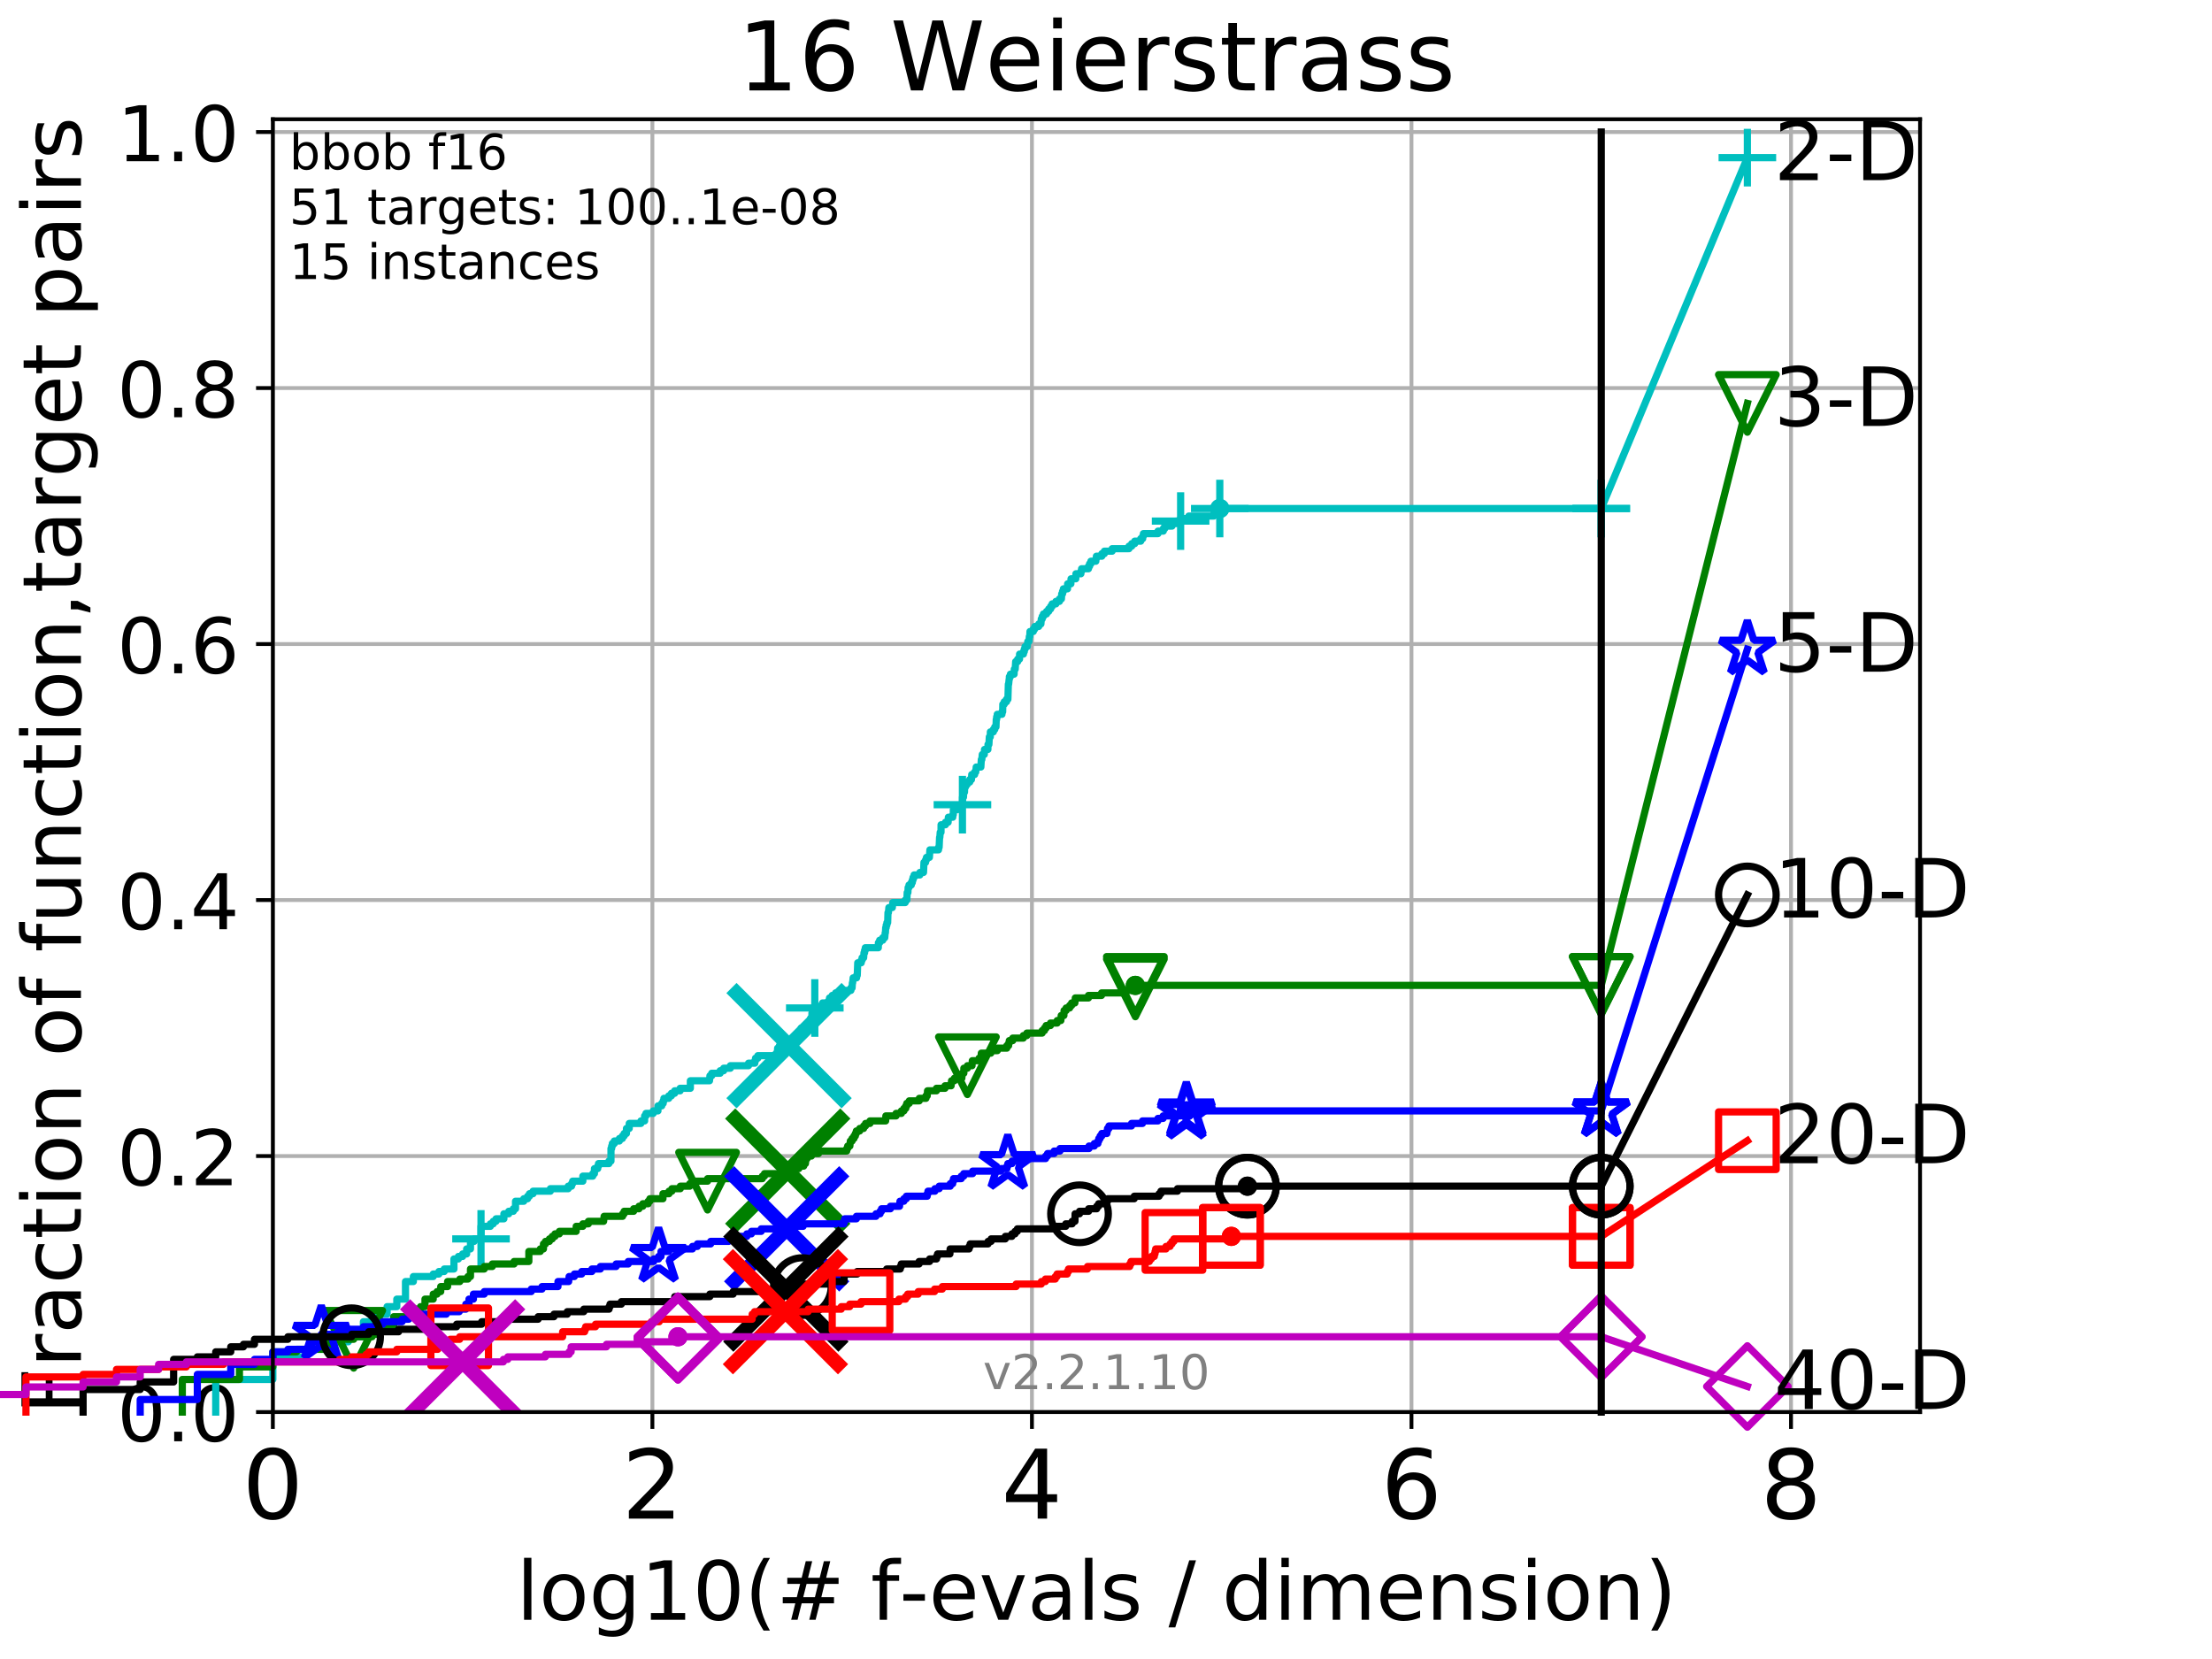 <?xml version="1.0" encoding="utf-8" standalone="no"?>
<!DOCTYPE svg PUBLIC "-//W3C//DTD SVG 1.1//EN"
  "http://www.w3.org/Graphics/SVG/1.1/DTD/svg11.dtd">
<!-- Created with matplotlib (http://matplotlib.org/) -->
<svg height="345.6pt" version="1.1" viewBox="0 0 460.8 345.6" width="460.8pt" xmlns="http://www.w3.org/2000/svg" xmlns:xlink="http://www.w3.org/1999/xlink">
 <defs>
  <style type="text/css">
*{stroke-linecap:butt;stroke-linejoin:round;}
  </style>
 </defs>
 <g id="figure_1">
  <g id="patch_1">
   <path d="M 0 345.6 
L 460.8 345.6 
L 460.8 0 
L 0 0 
z
" style="fill:#ffffff;"/>
  </g>
  <g id="axes_1">
   <g id="patch_2">
    <path d="M 56.84 294.16 
L 399.984 294.16 
L 399.984 24.84 
L 56.84 24.84 
z
" style="fill:#ffffff;"/>
   </g>
   <g id="matplotlib.axis_1">
    <g id="xtick_1">
     <g id="line2d_1">
      <path clip-path="url(#pb457865c67)" d="M 56.84 294.16 
L 56.84 24.84 
" style="fill:none;stroke:#b0b0b0;stroke-linecap:square;stroke-width:0.8;"/>
     </g>
     <g id="line2d_2">
      <defs>
       <path d="M 0 0 
L 0 3.5 
" id="m05be4657e2" style="stroke:#000000;stroke-width:0.8;"/>
      </defs>
      <g>
       <use style="stroke:#000000;stroke-width:0.8;" x="56.84" xlink:href="#m05be4657e2" y="294.16"/>
      </g>
     </g>
     <g id="text_1">
      <!-- 0 -->
      <defs>
       <path d="M 31.781 66.406 
Q 24.172 66.406 20.328 58.906 
Q 16.5 51.422 16.5 36.375 
Q 16.5 21.391 20.328 13.891 
Q 24.172 6.391 31.781 6.391 
Q 39.453 6.391 43.281 13.891 
Q 47.125 21.391 47.125 36.375 
Q 47.125 51.422 43.281 58.906 
Q 39.453 66.406 31.781 66.406 
z
M 31.781 74.219 
Q 44.047 74.219 50.516 64.516 
Q 56.984 54.828 56.984 36.375 
Q 56.984 17.969 50.516 8.266 
Q 44.047 -1.422 31.781 -1.422 
Q 19.531 -1.422 13.062 8.266 
Q 6.594 17.969 6.594 36.375 
Q 6.594 54.828 13.062 64.516 
Q 19.531 74.219 31.781 74.219 
z
" id="DejaVuSans-30"/>
      </defs>
      <g transform="translate(50.477 316.357)scale(0.2 -0.2)">
       <use xlink:href="#DejaVuSans-30"/>
      </g>
     </g>
    </g>
    <g id="xtick_2">
     <g id="line2d_3">
      <path clip-path="url(#pb457865c67)" d="M 135.905 294.16 
L 135.905 24.84 
" style="fill:none;stroke:#b0b0b0;stroke-linecap:square;stroke-width:0.8;"/>
     </g>
     <g id="line2d_4">
      <g>
       <use style="stroke:#000000;stroke-width:0.8;" x="135.905" xlink:href="#m05be4657e2" y="294.16"/>
      </g>
     </g>
     <g id="text_2">
      <!-- 2 -->
      <defs>
       <path d="M 19.188 8.297 
L 53.609 8.297 
L 53.609 0 
L 7.328 0 
L 7.328 8.297 
Q 12.938 14.109 22.625 23.891 
Q 32.328 33.688 34.812 36.531 
Q 39.547 41.844 41.422 45.531 
Q 43.312 49.219 43.312 52.781 
Q 43.312 58.594 39.234 62.25 
Q 35.156 65.922 28.609 65.922 
Q 23.969 65.922 18.812 64.312 
Q 13.672 62.703 7.812 59.422 
L 7.812 69.391 
Q 13.766 71.781 18.938 73 
Q 24.125 74.219 28.422 74.219 
Q 39.75 74.219 46.484 68.547 
Q 53.219 62.891 53.219 53.422 
Q 53.219 48.922 51.531 44.891 
Q 49.859 40.875 45.406 35.406 
Q 44.188 33.984 37.641 27.219 
Q 31.109 20.453 19.188 8.297 
z
" id="DejaVuSans-32"/>
      </defs>
      <g transform="translate(129.543 316.357)scale(0.2 -0.2)">
       <use xlink:href="#DejaVuSans-32"/>
      </g>
     </g>
    </g>
    <g id="xtick_3">
     <g id="line2d_5">
      <path clip-path="url(#pb457865c67)" d="M 214.971 294.16 
L 214.971 24.84 
" style="fill:none;stroke:#b0b0b0;stroke-linecap:square;stroke-width:0.8;"/>
     </g>
     <g id="line2d_6">
      <g>
       <use style="stroke:#000000;stroke-width:0.8;" x="214.971" xlink:href="#m05be4657e2" y="294.16"/>
      </g>
     </g>
     <g id="text_3">
      <!-- 4 -->
      <defs>
       <path d="M 37.797 64.312 
L 12.891 25.391 
L 37.797 25.391 
z
M 35.203 72.906 
L 47.609 72.906 
L 47.609 25.391 
L 58.016 25.391 
L 58.016 17.188 
L 47.609 17.188 
L 47.609 0 
L 37.797 0 
L 37.797 17.188 
L 4.891 17.188 
L 4.891 26.703 
z
" id="DejaVuSans-34"/>
      </defs>
      <g transform="translate(208.608 316.357)scale(0.2 -0.2)">
       <use xlink:href="#DejaVuSans-34"/>
      </g>
     </g>
    </g>
    <g id="xtick_4">
     <g id="line2d_7">
      <path clip-path="url(#pb457865c67)" d="M 294.036 294.16 
L 294.036 24.84 
" style="fill:none;stroke:#b0b0b0;stroke-linecap:square;stroke-width:0.8;"/>
     </g>
     <g id="line2d_8">
      <g>
       <use style="stroke:#000000;stroke-width:0.8;" x="294.036" xlink:href="#m05be4657e2" y="294.16"/>
      </g>
     </g>
     <g id="text_4">
      <!-- 6 -->
      <defs>
       <path d="M 33.016 40.375 
Q 26.375 40.375 22.484 35.828 
Q 18.609 31.297 18.609 23.391 
Q 18.609 15.531 22.484 10.953 
Q 26.375 6.391 33.016 6.391 
Q 39.656 6.391 43.531 10.953 
Q 47.406 15.531 47.406 23.391 
Q 47.406 31.297 43.531 35.828 
Q 39.656 40.375 33.016 40.375 
z
M 52.594 71.297 
L 52.594 62.312 
Q 48.875 64.062 45.094 64.984 
Q 41.312 65.922 37.594 65.922 
Q 27.828 65.922 22.672 59.328 
Q 17.531 52.734 16.797 39.406 
Q 19.672 43.656 24.016 45.922 
Q 28.375 48.188 33.594 48.188 
Q 44.578 48.188 50.953 41.516 
Q 57.328 34.859 57.328 23.391 
Q 57.328 12.156 50.688 5.359 
Q 44.047 -1.422 33.016 -1.422 
Q 20.359 -1.422 13.672 8.266 
Q 6.984 17.969 6.984 36.375 
Q 6.984 53.656 15.188 63.938 
Q 23.391 74.219 37.203 74.219 
Q 40.922 74.219 44.703 73.484 
Q 48.484 72.75 52.594 71.297 
z
" id="DejaVuSans-36"/>
      </defs>
      <g transform="translate(287.674 316.357)scale(0.2 -0.2)">
       <use xlink:href="#DejaVuSans-36"/>
      </g>
     </g>
    </g>
    <g id="xtick_5">
     <g id="line2d_9">
      <path clip-path="url(#pb457865c67)" d="M 373.102 294.16 
L 373.102 24.84 
" style="fill:none;stroke:#b0b0b0;stroke-linecap:square;stroke-width:0.8;"/>
     </g>
     <g id="line2d_10">
      <g>
       <use style="stroke:#000000;stroke-width:0.8;" x="373.102" xlink:href="#m05be4657e2" y="294.16"/>
      </g>
     </g>
     <g id="text_5">
      <!-- 8 -->
      <defs>
       <path d="M 31.781 34.625 
Q 24.75 34.625 20.719 30.859 
Q 16.703 27.094 16.703 20.516 
Q 16.703 13.922 20.719 10.156 
Q 24.75 6.391 31.781 6.391 
Q 38.812 6.391 42.859 10.172 
Q 46.922 13.969 46.922 20.516 
Q 46.922 27.094 42.891 30.859 
Q 38.875 34.625 31.781 34.625 
z
M 21.922 38.812 
Q 15.578 40.375 12.031 44.719 
Q 8.5 49.078 8.5 55.328 
Q 8.5 64.062 14.719 69.141 
Q 20.953 74.219 31.781 74.219 
Q 42.672 74.219 48.875 69.141 
Q 55.078 64.062 55.078 55.328 
Q 55.078 49.078 51.531 44.719 
Q 48 40.375 41.703 38.812 
Q 48.828 37.156 52.797 32.312 
Q 56.781 27.484 56.781 20.516 
Q 56.781 9.906 50.312 4.234 
Q 43.844 -1.422 31.781 -1.422 
Q 19.734 -1.422 13.25 4.234 
Q 6.781 9.906 6.781 20.516 
Q 6.781 27.484 10.781 32.312 
Q 14.797 37.156 21.922 38.812 
z
M 18.312 54.391 
Q 18.312 48.734 21.844 45.562 
Q 25.391 42.391 31.781 42.391 
Q 38.141 42.391 41.719 45.562 
Q 45.312 48.734 45.312 54.391 
Q 45.312 60.062 41.719 63.234 
Q 38.141 66.406 31.781 66.406 
Q 25.391 66.406 21.844 63.234 
Q 18.312 60.062 18.312 54.391 
z
" id="DejaVuSans-38"/>
      </defs>
      <g transform="translate(366.739 316.357)scale(0.2 -0.2)">
       <use xlink:href="#DejaVuSans-38"/>
      </g>
     </g>
    </g>
    <g id="text_6">
     <!-- log10(# f-evals / dimension) -->
     <defs>
      <path d="M 9.422 75.984 
L 18.406 75.984 
L 18.406 0 
L 9.422 0 
z
" id="DejaVuSans-6c"/>
      <path d="M 30.609 48.391 
Q 23.391 48.391 19.188 42.75 
Q 14.984 37.109 14.984 27.297 
Q 14.984 17.484 19.156 11.844 
Q 23.344 6.203 30.609 6.203 
Q 37.797 6.203 41.984 11.859 
Q 46.188 17.531 46.188 27.297 
Q 46.188 37.016 41.984 42.703 
Q 37.797 48.391 30.609 48.391 
z
M 30.609 56 
Q 42.328 56 49.016 48.375 
Q 55.719 40.766 55.719 27.297 
Q 55.719 13.875 49.016 6.219 
Q 42.328 -1.422 30.609 -1.422 
Q 18.844 -1.422 12.172 6.219 
Q 5.516 13.875 5.516 27.297 
Q 5.516 40.766 12.172 48.375 
Q 18.844 56 30.609 56 
z
" id="DejaVuSans-6f"/>
      <path d="M 45.406 27.984 
Q 45.406 37.75 41.375 43.109 
Q 37.359 48.484 30.078 48.484 
Q 22.859 48.484 18.828 43.109 
Q 14.797 37.75 14.797 27.984 
Q 14.797 18.266 18.828 12.891 
Q 22.859 7.516 30.078 7.516 
Q 37.359 7.516 41.375 12.891 
Q 45.406 18.266 45.406 27.984 
z
M 54.391 6.781 
Q 54.391 -7.172 48.188 -13.984 
Q 42 -20.797 29.203 -20.797 
Q 24.469 -20.797 20.266 -20.094 
Q 16.062 -19.391 12.109 -17.922 
L 12.109 -9.188 
Q 16.062 -11.328 19.922 -12.344 
Q 23.781 -13.375 27.781 -13.375 
Q 36.625 -13.375 41.016 -8.766 
Q 45.406 -4.156 45.406 5.172 
L 45.406 9.625 
Q 42.625 4.781 38.281 2.391 
Q 33.938 0 27.875 0 
Q 17.828 0 11.672 7.656 
Q 5.516 15.328 5.516 27.984 
Q 5.516 40.672 11.672 48.328 
Q 17.828 56 27.875 56 
Q 33.938 56 38.281 53.609 
Q 42.625 51.219 45.406 46.391 
L 45.406 54.688 
L 54.391 54.688 
z
" id="DejaVuSans-67"/>
      <path d="M 12.406 8.297 
L 28.516 8.297 
L 28.516 63.922 
L 10.984 60.406 
L 10.984 69.391 
L 28.422 72.906 
L 38.281 72.906 
L 38.281 8.297 
L 54.391 8.297 
L 54.391 0 
L 12.406 0 
z
" id="DejaVuSans-31"/>
      <path d="M 31 75.875 
Q 24.469 64.656 21.281 53.656 
Q 18.109 42.672 18.109 31.391 
Q 18.109 20.125 21.312 9.062 
Q 24.516 -2 31 -13.188 
L 23.188 -13.188 
Q 15.875 -1.703 12.234 9.375 
Q 8.594 20.453 8.594 31.391 
Q 8.594 42.281 12.203 53.312 
Q 15.828 64.359 23.188 75.875 
z
" id="DejaVuSans-28"/>
      <path d="M 51.125 44 
L 36.922 44 
L 32.812 27.688 
L 47.125 27.688 
z
M 43.797 71.781 
L 38.719 51.516 
L 52.984 51.516 
L 58.109 71.781 
L 65.922 71.781 
L 60.891 51.516 
L 76.125 51.516 
L 76.125 44 
L 58.984 44 
L 54.984 27.688 
L 70.516 27.688 
L 70.516 20.219 
L 53.078 20.219 
L 48 0 
L 40.188 0 
L 45.219 20.219 
L 30.906 20.219 
L 25.875 0 
L 18.016 0 
L 23.094 20.219 
L 7.719 20.219 
L 7.719 27.688 
L 24.906 27.688 
L 29 44 
L 13.281 44 
L 13.281 51.516 
L 30.906 51.516 
L 35.891 71.781 
z
" id="DejaVuSans-23"/>
      <path id="DejaVuSans-20"/>
      <path d="M 37.109 75.984 
L 37.109 68.5 
L 28.516 68.5 
Q 23.688 68.5 21.797 66.547 
Q 19.922 64.594 19.922 59.516 
L 19.922 54.688 
L 34.719 54.688 
L 34.719 47.703 
L 19.922 47.703 
L 19.922 0 
L 10.891 0 
L 10.891 47.703 
L 2.297 47.703 
L 2.297 54.688 
L 10.891 54.688 
L 10.891 58.5 
Q 10.891 67.625 15.141 71.797 
Q 19.391 75.984 28.609 75.984 
z
" id="DejaVuSans-66"/>
      <path d="M 4.891 31.391 
L 31.203 31.391 
L 31.203 23.391 
L 4.891 23.391 
z
" id="DejaVuSans-2d"/>
      <path d="M 56.203 29.594 
L 56.203 25.203 
L 14.891 25.203 
Q 15.484 15.922 20.484 11.062 
Q 25.484 6.203 34.422 6.203 
Q 39.594 6.203 44.453 7.469 
Q 49.312 8.734 54.109 11.281 
L 54.109 2.781 
Q 49.266 0.734 44.188 -0.344 
Q 39.109 -1.422 33.891 -1.422 
Q 20.797 -1.422 13.156 6.188 
Q 5.516 13.812 5.516 26.812 
Q 5.516 40.234 12.766 48.109 
Q 20.016 56 32.328 56 
Q 43.359 56 49.781 48.891 
Q 56.203 41.797 56.203 29.594 
z
M 47.219 32.234 
Q 47.125 39.594 43.094 43.984 
Q 39.062 48.391 32.422 48.391 
Q 24.906 48.391 20.391 44.141 
Q 15.875 39.891 15.188 32.172 
z
" id="DejaVuSans-65"/>
      <path d="M 2.984 54.688 
L 12.5 54.688 
L 29.594 8.797 
L 46.688 54.688 
L 56.203 54.688 
L 35.688 0 
L 23.484 0 
z
" id="DejaVuSans-76"/>
      <path d="M 34.281 27.484 
Q 23.391 27.484 19.188 25 
Q 14.984 22.516 14.984 16.5 
Q 14.984 11.719 18.141 8.906 
Q 21.297 6.109 26.703 6.109 
Q 34.188 6.109 38.703 11.406 
Q 43.219 16.703 43.219 25.484 
L 43.219 27.484 
z
M 52.203 31.203 
L 52.203 0 
L 43.219 0 
L 43.219 8.297 
Q 40.141 3.328 35.547 0.953 
Q 30.953 -1.422 24.312 -1.422 
Q 15.922 -1.422 10.953 3.297 
Q 6 8.016 6 15.922 
Q 6 25.141 12.172 29.828 
Q 18.359 34.516 30.609 34.516 
L 43.219 34.516 
L 43.219 35.406 
Q 43.219 41.609 39.141 45 
Q 35.062 48.391 27.688 48.391 
Q 23 48.391 18.547 47.266 
Q 14.109 46.141 10.016 43.891 
L 10.016 52.203 
Q 14.938 54.109 19.578 55.047 
Q 24.219 56 28.609 56 
Q 40.484 56 46.344 49.844 
Q 52.203 43.703 52.203 31.203 
z
" id="DejaVuSans-61"/>
      <path d="M 44.281 53.078 
L 44.281 44.578 
Q 40.484 46.531 36.375 47.5 
Q 32.281 48.484 27.875 48.484 
Q 21.188 48.484 17.844 46.438 
Q 14.5 44.391 14.5 40.281 
Q 14.5 37.156 16.891 35.375 
Q 19.281 33.594 26.516 31.984 
L 29.594 31.297 
Q 39.156 29.25 43.188 25.516 
Q 47.219 21.781 47.219 15.094 
Q 47.219 7.469 41.188 3.016 
Q 35.156 -1.422 24.609 -1.422 
Q 20.219 -1.422 15.453 -0.562 
Q 10.688 0.297 5.422 2 
L 5.422 11.281 
Q 10.406 8.688 15.234 7.391 
Q 20.062 6.109 24.812 6.109 
Q 31.156 6.109 34.562 8.281 
Q 37.984 10.453 37.984 14.406 
Q 37.984 18.062 35.516 20.016 
Q 33.062 21.969 24.703 23.781 
L 21.578 24.516 
Q 13.234 26.266 9.516 29.906 
Q 5.812 33.547 5.812 39.891 
Q 5.812 47.609 11.281 51.797 
Q 16.75 56 26.812 56 
Q 31.781 56 36.172 55.266 
Q 40.578 54.547 44.281 53.078 
z
" id="DejaVuSans-73"/>
      <path d="M 25.391 72.906 
L 33.688 72.906 
L 8.297 -9.281 
L 0 -9.281 
z
" id="DejaVuSans-2f"/>
      <path d="M 45.406 46.391 
L 45.406 75.984 
L 54.391 75.984 
L 54.391 0 
L 45.406 0 
L 45.406 8.203 
Q 42.578 3.328 38.25 0.953 
Q 33.938 -1.422 27.875 -1.422 
Q 17.969 -1.422 11.734 6.484 
Q 5.516 14.406 5.516 27.297 
Q 5.516 40.188 11.734 48.094 
Q 17.969 56 27.875 56 
Q 33.938 56 38.25 53.625 
Q 42.578 51.266 45.406 46.391 
z
M 14.797 27.297 
Q 14.797 17.391 18.875 11.75 
Q 22.953 6.109 30.078 6.109 
Q 37.203 6.109 41.297 11.75 
Q 45.406 17.391 45.406 27.297 
Q 45.406 37.203 41.297 42.844 
Q 37.203 48.484 30.078 48.484 
Q 22.953 48.484 18.875 42.844 
Q 14.797 37.203 14.797 27.297 
z
" id="DejaVuSans-64"/>
      <path d="M 9.422 54.688 
L 18.406 54.688 
L 18.406 0 
L 9.422 0 
z
M 9.422 75.984 
L 18.406 75.984 
L 18.406 64.594 
L 9.422 64.594 
z
" id="DejaVuSans-69"/>
      <path d="M 52 44.188 
Q 55.375 50.25 60.062 53.125 
Q 64.75 56 71.094 56 
Q 79.641 56 84.281 50.016 
Q 88.922 44.047 88.922 33.016 
L 88.922 0 
L 79.891 0 
L 79.891 32.719 
Q 79.891 40.578 77.094 44.375 
Q 74.312 48.188 68.609 48.188 
Q 61.625 48.188 57.562 43.547 
Q 53.516 38.922 53.516 30.906 
L 53.516 0 
L 44.484 0 
L 44.484 32.719 
Q 44.484 40.625 41.703 44.406 
Q 38.922 48.188 33.109 48.188 
Q 26.219 48.188 22.156 43.531 
Q 18.109 38.875 18.109 30.906 
L 18.109 0 
L 9.078 0 
L 9.078 54.688 
L 18.109 54.688 
L 18.109 46.188 
Q 21.188 51.219 25.484 53.609 
Q 29.781 56 35.688 56 
Q 41.656 56 45.828 52.969 
Q 50 49.953 52 44.188 
z
" id="DejaVuSans-6d"/>
      <path d="M 54.891 33.016 
L 54.891 0 
L 45.906 0 
L 45.906 32.719 
Q 45.906 40.484 42.875 44.328 
Q 39.844 48.188 33.797 48.188 
Q 26.516 48.188 22.312 43.547 
Q 18.109 38.922 18.109 30.906 
L 18.109 0 
L 9.078 0 
L 9.078 54.688 
L 18.109 54.688 
L 18.109 46.188 
Q 21.344 51.125 25.703 53.562 
Q 30.078 56 35.797 56 
Q 45.219 56 50.047 50.172 
Q 54.891 44.344 54.891 33.016 
z
" id="DejaVuSans-6e"/>
      <path d="M 8.016 75.875 
L 15.828 75.875 
Q 23.141 64.359 26.781 53.312 
Q 30.422 42.281 30.422 31.391 
Q 30.422 20.453 26.781 9.375 
Q 23.141 -1.703 15.828 -13.188 
L 8.016 -13.188 
Q 14.5 -2 17.703 9.062 
Q 20.906 20.125 20.906 31.391 
Q 20.906 42.672 17.703 53.656 
Q 14.5 64.656 8.016 75.875 
z
" id="DejaVuSans-29"/>
     </defs>
     <g transform="translate(107.571 337.434)scale(0.17 -0.17)">
      <use xlink:href="#DejaVuSans-6c"/>
      <use x="27.783" xlink:href="#DejaVuSans-6f"/>
      <use x="88.965" xlink:href="#DejaVuSans-67"/>
      <use x="152.441" xlink:href="#DejaVuSans-31"/>
      <use x="216.064" xlink:href="#DejaVuSans-30"/>
      <use x="279.688" xlink:href="#DejaVuSans-28"/>
      <use x="318.701" xlink:href="#DejaVuSans-23"/>
      <use x="402.49" xlink:href="#DejaVuSans-20"/>
      <use x="434.277" xlink:href="#DejaVuSans-66"/>
      <use x="469.404" xlink:href="#DejaVuSans-2d"/>
      <use x="505.488" xlink:href="#DejaVuSans-65"/>
      <use x="567.012" xlink:href="#DejaVuSans-76"/>
      <use x="626.191" xlink:href="#DejaVuSans-61"/>
      <use x="687.471" xlink:href="#DejaVuSans-6c"/>
      <use x="715.254" xlink:href="#DejaVuSans-73"/>
      <use x="767.354" xlink:href="#DejaVuSans-20"/>
      <use x="799.141" xlink:href="#DejaVuSans-2f"/>
      <use x="832.832" xlink:href="#DejaVuSans-20"/>
      <use x="864.619" xlink:href="#DejaVuSans-64"/>
      <use x="928.096" xlink:href="#DejaVuSans-69"/>
      <use x="955.879" xlink:href="#DejaVuSans-6d"/>
      <use x="1053.291" xlink:href="#DejaVuSans-65"/>
      <use x="1114.814" xlink:href="#DejaVuSans-6e"/>
      <use x="1178.193" xlink:href="#DejaVuSans-73"/>
      <use x="1230.293" xlink:href="#DejaVuSans-69"/>
      <use x="1258.076" xlink:href="#DejaVuSans-6f"/>
      <use x="1319.258" xlink:href="#DejaVuSans-6e"/>
      <use x="1382.637" xlink:href="#DejaVuSans-29"/>
     </g>
    </g>
   </g>
   <g id="matplotlib.axis_2">
    <g id="ytick_1">
     <g id="line2d_11">
      <path clip-path="url(#pb457865c67)" d="M 56.84 294.16 
L 399.984 294.16 
" style="fill:none;stroke:#b0b0b0;stroke-linecap:square;stroke-width:0.8;"/>
     </g>
     <g id="line2d_12">
      <defs>
       <path d="M 0 0 
L -3.5 0 
" id="md9ab4a2fdc" style="stroke:#000000;stroke-width:0.8;"/>
      </defs>
      <g>
       <use style="stroke:#000000;stroke-width:0.8;" x="56.84" xlink:href="#md9ab4a2fdc" y="294.16"/>
      </g>
     </g>
     <g id="text_7">
      <!-- 0.0 -->
      <defs>
       <path d="M 10.688 12.406 
L 21 12.406 
L 21 0 
L 10.688 0 
z
" id="DejaVuSans-2e"/>
      </defs>
      <g transform="translate(24.395 300.239)scale(0.16 -0.16)">
       <use xlink:href="#DejaVuSans-30"/>
       <use x="63.623" xlink:href="#DejaVuSans-2e"/>
       <use x="95.41" xlink:href="#DejaVuSans-30"/>
      </g>
     </g>
    </g>
    <g id="ytick_2">
     <g id="line2d_13">
      <path clip-path="url(#pb457865c67)" d="M 56.84 240.829 
L 399.984 240.829 
" style="fill:none;stroke:#b0b0b0;stroke-linecap:square;stroke-width:0.8;"/>
     </g>
     <g id="line2d_14">
      <g>
       <use style="stroke:#000000;stroke-width:0.8;" x="56.84" xlink:href="#md9ab4a2fdc" y="240.829"/>
      </g>
     </g>
     <g id="text_8">
      <!-- 0.2 -->
      <g transform="translate(24.395 246.908)scale(0.16 -0.16)">
       <use xlink:href="#DejaVuSans-30"/>
       <use x="63.623" xlink:href="#DejaVuSans-2e"/>
       <use x="95.41" xlink:href="#DejaVuSans-32"/>
      </g>
     </g>
    </g>
    <g id="ytick_3">
     <g id="line2d_15">
      <path clip-path="url(#pb457865c67)" d="M 56.84 187.499 
L 399.984 187.499 
" style="fill:none;stroke:#b0b0b0;stroke-linecap:square;stroke-width:0.8;"/>
     </g>
     <g id="line2d_16">
      <g>
       <use style="stroke:#000000;stroke-width:0.8;" x="56.84" xlink:href="#md9ab4a2fdc" y="187.499"/>
      </g>
     </g>
     <g id="text_9">
      <!-- 0.4 -->
      <g transform="translate(24.395 193.577)scale(0.16 -0.16)">
       <use xlink:href="#DejaVuSans-30"/>
       <use x="63.623" xlink:href="#DejaVuSans-2e"/>
       <use x="95.41" xlink:href="#DejaVuSans-34"/>
      </g>
     </g>
    </g>
    <g id="ytick_4">
     <g id="line2d_17">
      <path clip-path="url(#pb457865c67)" d="M 56.84 134.168 
L 399.984 134.168 
" style="fill:none;stroke:#b0b0b0;stroke-linecap:square;stroke-width:0.8;"/>
     </g>
     <g id="line2d_18">
      <g>
       <use style="stroke:#000000;stroke-width:0.8;" x="56.84" xlink:href="#md9ab4a2fdc" y="134.168"/>
      </g>
     </g>
     <g id="text_10">
      <!-- 0.6 -->
      <g transform="translate(24.395 140.247)scale(0.16 -0.16)">
       <use xlink:href="#DejaVuSans-30"/>
       <use x="63.623" xlink:href="#DejaVuSans-2e"/>
       <use x="95.41" xlink:href="#DejaVuSans-36"/>
      </g>
     </g>
    </g>
    <g id="ytick_5">
     <g id="line2d_19">
      <path clip-path="url(#pb457865c67)" d="M 56.84 80.837 
L 399.984 80.837 
" style="fill:none;stroke:#b0b0b0;stroke-linecap:square;stroke-width:0.8;"/>
     </g>
     <g id="line2d_20">
      <g>
       <use style="stroke:#000000;stroke-width:0.8;" x="56.84" xlink:href="#md9ab4a2fdc" y="80.837"/>
      </g>
     </g>
     <g id="text_11">
      <!-- 0.8 -->
      <g transform="translate(24.395 86.916)scale(0.16 -0.16)">
       <use xlink:href="#DejaVuSans-30"/>
       <use x="63.623" xlink:href="#DejaVuSans-2e"/>
       <use x="95.41" xlink:href="#DejaVuSans-38"/>
      </g>
     </g>
    </g>
    <g id="ytick_6">
     <g id="line2d_21">
      <path clip-path="url(#pb457865c67)" d="M 56.84 27.507 
L 399.984 27.507 
" style="fill:none;stroke:#b0b0b0;stroke-linecap:square;stroke-width:0.8;"/>
     </g>
     <g id="line2d_22">
      <g>
       <use style="stroke:#000000;stroke-width:0.8;" x="56.84" xlink:href="#md9ab4a2fdc" y="27.507"/>
      </g>
     </g>
     <g id="text_12">
      <!-- 1.0 -->
      <g transform="translate(24.395 33.585)scale(0.16 -0.16)">
       <use xlink:href="#DejaVuSans-31"/>
       <use x="63.623" xlink:href="#DejaVuSans-2e"/>
       <use x="95.41" xlink:href="#DejaVuSans-30"/>
      </g>
     </g>
    </g>
    <g id="text_13">
     <!-- Fraction of function,target pairs -->
     <defs>
      <path d="M 9.812 72.906 
L 51.703 72.906 
L 51.703 64.594 
L 19.672 64.594 
L 19.672 43.109 
L 48.578 43.109 
L 48.578 34.812 
L 19.672 34.812 
L 19.672 0 
L 9.812 0 
z
" id="DejaVuSans-46"/>
      <path d="M 41.109 46.297 
Q 39.594 47.172 37.812 47.578 
Q 36.031 48 33.891 48 
Q 26.266 48 22.188 43.047 
Q 18.109 38.094 18.109 28.812 
L 18.109 0 
L 9.078 0 
L 9.078 54.688 
L 18.109 54.688 
L 18.109 46.188 
Q 20.953 51.172 25.484 53.578 
Q 30.031 56 36.531 56 
Q 37.453 56 38.578 55.875 
Q 39.703 55.766 41.062 55.516 
z
" id="DejaVuSans-72"/>
      <path d="M 48.781 52.594 
L 48.781 44.188 
Q 44.969 46.297 41.141 47.344 
Q 37.312 48.391 33.406 48.391 
Q 24.656 48.391 19.812 42.844 
Q 14.984 37.312 14.984 27.297 
Q 14.984 17.281 19.812 11.734 
Q 24.656 6.203 33.406 6.203 
Q 37.312 6.203 41.141 7.25 
Q 44.969 8.297 48.781 10.406 
L 48.781 2.094 
Q 45.016 0.344 40.984 -0.531 
Q 36.969 -1.422 32.422 -1.422 
Q 20.062 -1.422 12.781 6.344 
Q 5.516 14.109 5.516 27.297 
Q 5.516 40.672 12.859 48.328 
Q 20.219 56 33.016 56 
Q 37.156 56 41.109 55.141 
Q 45.062 54.297 48.781 52.594 
z
" id="DejaVuSans-63"/>
      <path d="M 18.312 70.219 
L 18.312 54.688 
L 36.812 54.688 
L 36.812 47.703 
L 18.312 47.703 
L 18.312 18.016 
Q 18.312 11.328 20.141 9.422 
Q 21.969 7.516 27.594 7.516 
L 36.812 7.516 
L 36.812 0 
L 27.594 0 
Q 17.188 0 13.234 3.875 
Q 9.281 7.766 9.281 18.016 
L 9.281 47.703 
L 2.688 47.703 
L 2.688 54.688 
L 9.281 54.688 
L 9.281 70.219 
z
" id="DejaVuSans-74"/>
      <path d="M 8.5 21.578 
L 8.5 54.688 
L 17.484 54.688 
L 17.484 21.922 
Q 17.484 14.156 20.5 10.266 
Q 23.531 6.391 29.594 6.391 
Q 36.859 6.391 41.078 11.031 
Q 45.312 15.672 45.312 23.688 
L 45.312 54.688 
L 54.297 54.688 
L 54.297 0 
L 45.312 0 
L 45.312 8.406 
Q 42.047 3.422 37.719 1 
Q 33.406 -1.422 27.688 -1.422 
Q 18.266 -1.422 13.375 4.438 
Q 8.5 10.297 8.5 21.578 
z
M 31.109 56 
z
" id="DejaVuSans-75"/>
      <path d="M 11.719 12.406 
L 22.016 12.406 
L 22.016 4 
L 14.016 -11.625 
L 7.719 -11.625 
L 11.719 4 
z
" id="DejaVuSans-2c"/>
      <path d="M 18.109 8.203 
L 18.109 -20.797 
L 9.078 -20.797 
L 9.078 54.688 
L 18.109 54.688 
L 18.109 46.391 
Q 20.953 51.266 25.266 53.625 
Q 29.594 56 35.594 56 
Q 45.562 56 51.781 48.094 
Q 58.016 40.188 58.016 27.297 
Q 58.016 14.406 51.781 6.484 
Q 45.562 -1.422 35.594 -1.422 
Q 29.594 -1.422 25.266 0.953 
Q 20.953 3.328 18.109 8.203 
z
M 48.688 27.297 
Q 48.688 37.203 44.609 42.844 
Q 40.531 48.484 33.406 48.484 
Q 26.266 48.484 22.188 42.844 
Q 18.109 37.203 18.109 27.297 
Q 18.109 17.391 22.188 11.75 
Q 26.266 6.109 33.406 6.109 
Q 40.531 6.109 44.609 11.75 
Q 48.688 17.391 48.688 27.297 
z
" id="DejaVuSans-70"/>
     </defs>
     <g transform="translate(16.86 294.639)rotate(-90)scale(0.17 -0.17)">
      <use xlink:href="#DejaVuSans-46"/>
      <use x="57.41" xlink:href="#DejaVuSans-72"/>
      <use x="98.523" xlink:href="#DejaVuSans-61"/>
      <use x="159.803" xlink:href="#DejaVuSans-63"/>
      <use x="214.783" xlink:href="#DejaVuSans-74"/>
      <use x="253.992" xlink:href="#DejaVuSans-69"/>
      <use x="281.775" xlink:href="#DejaVuSans-6f"/>
      <use x="342.957" xlink:href="#DejaVuSans-6e"/>
      <use x="406.336" xlink:href="#DejaVuSans-20"/>
      <use x="438.123" xlink:href="#DejaVuSans-6f"/>
      <use x="499.305" xlink:href="#DejaVuSans-66"/>
      <use x="534.51" xlink:href="#DejaVuSans-20"/>
      <use x="566.297" xlink:href="#DejaVuSans-66"/>
      <use x="601.502" xlink:href="#DejaVuSans-75"/>
      <use x="664.881" xlink:href="#DejaVuSans-6e"/>
      <use x="728.26" xlink:href="#DejaVuSans-63"/>
      <use x="783.24" xlink:href="#DejaVuSans-74"/>
      <use x="822.449" xlink:href="#DejaVuSans-69"/>
      <use x="850.232" xlink:href="#DejaVuSans-6f"/>
      <use x="911.414" xlink:href="#DejaVuSans-6e"/>
      <use x="974.793" xlink:href="#DejaVuSans-2c"/>
      <use x="1006.58" xlink:href="#DejaVuSans-74"/>
      <use x="1045.789" xlink:href="#DejaVuSans-61"/>
      <use x="1107.068" xlink:href="#DejaVuSans-72"/>
      <use x="1148.166" xlink:href="#DejaVuSans-67"/>
      <use x="1211.643" xlink:href="#DejaVuSans-65"/>
      <use x="1273.166" xlink:href="#DejaVuSans-74"/>
      <use x="1312.375" xlink:href="#DejaVuSans-20"/>
      <use x="1344.162" xlink:href="#DejaVuSans-70"/>
      <use x="1407.639" xlink:href="#DejaVuSans-61"/>
      <use x="1468.918" xlink:href="#DejaVuSans-69"/>
      <use x="1496.701" xlink:href="#DejaVuSans-72"/>
      <use x="1537.814" xlink:href="#DejaVuSans-73"/>
     </g>
    </g>
   </g>
   <g id="line2d_23">
    <defs>
     <path d="M 0 1.5 
C 0.398 1.5 0.779 1.342 1.061 1.061 
C 1.342 0.779 1.5 0.398 1.5 0 
C 1.5 -0.398 1.342 -0.779 1.061 -1.061 
C 0.779 -1.342 0.398 -1.5 0 -1.5 
C -0.398 -1.5 -0.779 -1.342 -1.061 -1.061 
C -1.342 -0.779 -1.5 -0.398 -1.5 0 
C -1.5 0.398 -1.342 0.779 -1.061 1.061 
C -0.779 1.342 -0.398 1.5 0 1.5 
z
" id="m3a0e457b73" style="stroke:#00bfbf;"/>
    </defs>
    <g>
     <use style="fill:#00bfbf;stroke:#00bfbf;" x="254.104" xlink:href="#m3a0e457b73" y="105.934"/>
     <use style="fill:#00bfbf;stroke:#00bfbf;" x="254.104" xlink:href="#m3a0e457b73" y="105.934"/>
    </g>
   </g>
   <g id="line2d_24">
    <path d="M 44.939 294.16 
L 44.939 287.363 
L 56.84 287.363 
L 56.84 282.657 
L 63.801 282.657 
L 63.801 281.089 
L 68.741 281.089 
L 68.741 279.52 
L 72.572 279.52 
L 72.572 278.475 
L 75.702 278.475 
L 75.702 275.337 
L 78.348 275.337 
L 78.348 273.769 
L 80.641 273.769 
L 80.641 272.2 
L 82.663 272.2 
L 82.663 270.632 
L 84.472 270.632 
L 84.472 266.972 
L 86.109 266.972 
L 86.109 265.926 
L 90.249 265.926 
L 90.249 265.403 
L 91.434 265.403 
L 91.434 264.88 
L 92.542 264.88 
L 92.542 264.358 
L 94.564 264.358 
L 94.564 262.266 
L 95.492 262.266 
L 95.492 261.743 
L 96.373 261.743 
L 96.373 261.22 
L 97.21 261.22 
L 97.21 260.175 
L 98.009 260.175 
L 98.009 258.606 
L 98.772 258.606 
L 98.772 258.083 
L 100.204 258.083 
L 100.204 255.469 
L 102.15 255.469 
L 102.15 254.946 
L 102.752 254.946 
L 102.752 254.423 
L 103.334 254.423 
L 103.334 253.901 
L 104.97 253.901 
L 104.97 252.855 
L 105.981 252.855 
L 105.981 252.332 
L 106.935 252.332 
L 106.935 251.809 
L 107.393 251.809 
L 107.393 250.241 
L 109.111 250.241 
L 109.111 249.718 
L 109.91 249.718 
L 109.91 249.195 
L 110.295 249.195 
L 110.295 248.672 
L 111.042 248.672 
L 111.042 248.149 
L 114.653 248.149 
L 114.653 247.626 
L 118.365 247.626 
L 118.365 247.104 
L 119.066 247.104 
L 119.066 246.581 
L 119.293 246.581 
L 119.293 246.058 
L 121.415 246.058 
L 121.415 245.012 
L 123.482 245.012 
L 123.482 244.489 
L 123.832 244.489 
L 123.832 243.444 
L 124.512 243.444 
L 124.512 242.921 
L 124.678 242.921 
L 124.678 242.398 
L 126.847 242.398 
L 126.847 241.875 
L 127.278 241.875 
L 127.278 239.261 
L 127.419 239.261 
L 127.419 238.738 
L 127.559 238.738 
L 127.559 238.215 
L 127.973 238.215 
L 127.973 237.692 
L 129.03 237.692 
L 129.03 237.169 
L 129.659 237.169 
L 129.659 236.647 
L 130.025 236.647 
L 130.025 236.124 
L 130.502 236.124 
L 130.502 235.078 
L 131.08 235.078 
L 131.08 234.032 
L 133.514 234.032 
L 133.514 233.509 
L 134.286 233.509 
L 134.286 232.464 
L 134.567 232.464 
L 134.567 231.941 
L 136.076 231.941 
L 136.076 231.418 
L 137.067 231.418 
L 137.067 230.372 
L 137.851 230.372 
L 137.851 229.849 
L 138.155 229.849 
L 138.155 229.327 
L 138.305 229.327 
L 138.305 228.804 
L 139.319 228.804 
L 139.319 228.281 
L 139.873 228.281 
L 139.873 227.758 
L 140.541 227.758 
L 140.541 227.235 
L 141.682 227.235 
L 141.682 226.712 
L 143.813 226.712 
L 143.813 225.144 
L 147.806 225.144 
L 147.892 224.098 
L 148.272 224.098 
L 148.272 223.575 
L 150.018 223.575 
L 150.018 223.052 
L 150.756 223.052 
L 150.756 222.53 
L 152.145 222.53 
L 152.145 222.007 
L 155.929 222.007 
L 155.929 221.484 
L 157.241 221.484 
L 157.241 220.961 
L 157.389 220.961 
L 157.389 220.438 
L 157.874 220.438 
L 157.874 219.915 
L 161.918 219.915 
L 161.994 218.347 
L 162.365 218.347 
L 162.365 217.824 
L 164.554 217.824 
L 164.554 217.301 
L 165.283 217.301 
L 165.283 216.778 
L 166.101 216.778 
L 166.101 216.255 
L 166.321 216.255 
L 166.321 215.733 
L 166.567 215.733 
L 166.567 215.21 
L 166.81 215.21 
L 166.895 214.164 
L 167.936 214.164 
L 167.936 213.641 
L 168.46 213.641 
L 168.46 213.118 
L 168.804 213.118 
L 168.892 212.073 
L 169.142 212.073 
L 169.142 211.027 
L 169.57 211.027 
L 169.57 210.504 
L 169.738 210.504 
L 169.738 209.981 
L 171.018 209.981 
L 171.018 209.458 
L 171.348 209.458 
L 171.348 208.935 
L 172.769 208.935 
L 172.799 207.89 
L 173.36 207.89 
L 173.36 207.367 
L 174.062 207.367 
L 174.062 206.844 
L 176.366 206.844 
L 176.366 206.321 
L 177.253 206.321 
L 177.253 205.798 
L 177.506 205.798 
L 177.567 204.753 
L 177.62 204.753 
L 177.725 203.707 
L 178.439 203.707 
L 178.439 203.184 
L 178.583 203.184 
L 178.682 200.57 
L 179.406 200.57 
L 179.406 200.047 
L 179.582 200.047 
L 179.582 199.524 
L 179.91 199.524 
L 179.982 198.478 
L 180.113 198.478 
L 180.113 197.956 
L 180.257 197.956 
L 180.257 197.433 
L 182.968 197.433 
L 182.985 196.387 
L 183.248 196.387 
L 183.248 195.864 
L 183.895 195.864 
L 183.895 195.341 
L 184.309 195.341 
L 184.401 194.296 
L 184.452 194.296 
L 184.503 193.25 
L 184.609 193.25 
L 184.609 192.727 
L 184.754 192.727 
L 184.754 192.204 
L 184.918 192.204 
L 184.982 190.113 
L 185.076 190.113 
L 185.168 189.067 
L 185.888 189.067 
L 185.982 188.021 
L 188.568 188.021 
L 188.568 187.499 
L 188.916 187.499 
L 188.983 185.93 
L 189.134 185.93 
L 189.177 184.884 
L 189.361 184.884 
L 189.361 184.362 
L 189.842 184.362 
L 189.842 183.839 
L 190.056 183.839 
L 190.056 183.316 
L 190.202 183.316 
L 190.202 182.793 
L 190.419 182.793 
L 190.419 182.27 
L 191.624 182.27 
L 191.624 181.747 
L 192.383 181.747 
L 192.478 179.656 
L 192.812 179.656 
L 192.812 179.133 
L 192.999 179.133 
L 192.999 178.61 
L 193.611 178.61 
L 193.712 177.042 
L 195.507 177.042 
L 195.507 176.519 
L 195.637 176.519 
L 195.732 174.427 
L 195.785 174.427 
L 195.863 173.382 
L 196.03 173.382 
L 196.04 171.813 
L 196.952 171.813 
L 196.952 171.29 
L 197.514 171.29 
L 197.559 170.245 
L 198.476 170.245 
L 198.476 169.722 
L 198.587 169.722 
L 198.596 168.676 
L 199.436 168.676 
L 199.436 168.153 
L 200.163 168.153 
L 200.163 167.63 
L 200.493 167.63 
L 200.505 166.062 
L 200.713 166.062 
L 200.748 165.016 
L 200.924 165.016 
L 200.946 163.97 
L 201.12 163.97 
L 201.12 163.448 
L 201.464 163.448 
L 201.464 162.925 
L 202.013 162.925 
L 202.013 162.402 
L 202.371 162.402 
L 202.428 161.356 
L 203.029 161.356 
L 203.029 160.833 
L 203.262 160.833 
L 203.363 159.788 
L 204.331 159.788 
L 204.427 158.219 
L 204.533 158.219 
L 204.625 157.173 
L 205.05 157.173 
L 205.088 156.128 
L 205.797 156.128 
L 205.819 155.082 
L 206.008 155.082 
L 206.094 153.513 
L 206.295 153.513 
L 206.309 152.468 
L 206.934 152.468 
L 206.934 151.945 
L 207.232 151.945 
L 207.232 151.422 
L 207.485 151.422 
L 207.538 149.853 
L 207.621 149.853 
L 207.621 149.331 
L 207.744 149.331 
L 207.744 148.808 
L 208.725 148.808 
L 208.725 148.285 
L 208.873 148.285 
L 208.903 146.716 
L 209.206 146.716 
L 209.206 146.193 
L 209.666 146.193 
L 209.666 145.671 
L 209.964 145.671 
L 210.057 142.534 
L 210.117 142.534 
L 210.224 141.488 
L 210.266 141.488 
L 210.266 140.965 
L 210.486 140.965 
L 210.486 140.442 
L 211.253 140.442 
L 211.296 139.396 
L 211.486 139.396 
L 211.58 137.828 
L 212.002 137.828 
L 212.002 137.305 
L 212.383 137.305 
L 212.397 136.259 
L 213.201 136.259 
L 213.201 135.736 
L 213.38 135.736 
L 213.38 135.214 
L 213.536 135.214 
L 213.536 134.691 
L 214.003 134.691 
L 214.101 133.645 
L 214.352 133.645 
L 214.427 132.599 
L 214.523 132.599 
L 214.559 131.554 
L 215.262 131.554 
L 215.262 131.031 
L 215.565 131.031 
L 215.565 130.508 
L 216.389 130.508 
L 216.389 129.985 
L 216.841 129.985 
L 216.918 128.939 
L 217.112 128.939 
L 217.112 128.417 
L 217.366 128.417 
L 217.366 127.894 
L 218.017 127.894 
L 218.017 127.371 
L 218.466 127.371 
L 218.466 126.848 
L 218.866 126.848 
L 218.866 126.325 
L 219.18 126.325 
L 219.18 125.802 
L 219.967 125.802 
L 219.967 125.279 
L 220.702 125.279 
L 220.702 124.757 
L 221.114 124.757 
L 221.173 123.711 
L 221.348 123.711 
L 221.348 123.188 
L 221.523 123.188 
L 221.523 122.665 
L 222.382 122.665 
L 222.407 121.62 
L 223.084 121.62 
L 223.118 120.574 
L 224.107 120.574 
L 224.132 119.528 
L 225.168 119.528 
L 225.168 119.005 
L 225.312 119.005 
L 225.312 118.482 
L 226.747 118.482 
L 226.747 117.96 
L 226.979 117.96 
L 226.979 117.437 
L 227.255 117.437 
L 227.255 116.914 
L 228.284 116.914 
L 228.284 116.391 
L 228.397 116.391 
L 228.397 115.868 
L 229.534 115.868 
L 229.534 115.345 
L 230.056 115.345 
L 230.056 114.822 
L 231.681 114.822 
L 231.681 114.3 
L 235.189 114.3 
L 235.189 113.777 
L 235.761 113.777 
L 235.761 113.254 
L 236.384 113.254 
L 236.384 112.731 
L 237.637 112.731 
L 237.637 112.208 
L 238.047 112.208 
L 238.047 111.685 
L 238.19 111.685 
L 238.19 111.163 
L 241.231 111.163 
L 241.231 110.64 
L 242.334 110.64 
L 242.334 110.117 
L 242.634 110.117 
L 242.634 109.594 
L 244.154 109.594 
L 244.154 109.071 
L 245.025 109.071 
L 245.025 108.548 
L 245.947 108.548 
L 245.947 108.025 
L 247.646 108.025 
L 247.646 107.503 
L 252.869 107.503 
L 252.869 106.98 
L 253.049 106.98 
L 253.049 106.457 
L 254.104 106.457 
L 254.104 105.934 
L 333.569 105.934 
L 333.569 105.934 
" style="fill:none;stroke:#00bfbf;stroke-linecap:square;stroke-width:1.5;"/>
   </g>
   <g id="line2d_25">
    <defs>
     <path d="M -6 0 
L 6 0 
M 0 6 
L 0 -6 
" id="m7bbfd85b2e" style="stroke:#00bfbf;stroke-width:1.5;"/>
    </defs>
    <g>
     <use style="fill-opacity:0;stroke:#00bfbf;stroke-width:1.5;" x="100.204" xlink:href="#m7bbfd85b2e" y="258.083"/>
     <use style="fill-opacity:0;stroke:#00bfbf;stroke-width:1.5;" x="169.738" xlink:href="#m7bbfd85b2e" y="209.981"/>
     <use style="fill-opacity:0;stroke:#00bfbf;stroke-width:1.5;" x="200.493" xlink:href="#m7bbfd85b2e" y="167.63"/>
     <use style="fill-opacity:0;stroke:#00bfbf;stroke-width:1.5;" x="245.947" xlink:href="#m7bbfd85b2e" y="108.548"/>
     <use style="fill-opacity:0;stroke:#00bfbf;stroke-width:1.5;" x="254.104" xlink:href="#m7bbfd85b2e" y="105.934"/>
     <use style="fill-opacity:0;stroke:#00bfbf;stroke-width:1.5;" x="333.569" xlink:href="#m7bbfd85b2e" y="105.934"/>
    </g>
   </g>
   <g id="line2d_26">
    <path style="fill:none;stroke:#00bfbf;stroke-linecap:square;stroke-width:1.5;"/>
    <g/>
   </g>
   <g id="line2d_27">
    <path clip-path="url(#pb457865c67)" d="M 164.375 217.824 
" style="fill:none;stroke:#00bfbf;stroke-linecap:square;stroke-width:1.5;"/>
    <defs>
     <path d="M -12 12 
L 12 -12 
M -12 -12 
L 12 12 
" id="mc3aa6a09bc" style="stroke:#00bfbf;stroke-width:3;"/>
    </defs>
    <g clip-path="url(#pb457865c67)">
     <use style="fill:#00bfbf;stroke:#00bfbf;stroke-width:3;" x="164.375" xlink:href="#mc3aa6a09bc" y="217.824"/>
    </g>
   </g>
   <g id="line2d_28">
    <defs>
     <path d="M 0 1.5 
C 0.398 1.5 0.779 1.342 1.061 1.061 
C 1.342 0.779 1.5 0.398 1.5 0 
C 1.5 -0.398 1.342 -0.779 1.061 -1.061 
C 0.779 -1.342 0.398 -1.5 0 -1.5 
C -0.398 -1.5 -0.779 -1.342 -1.061 -1.061 
C -1.342 -0.779 -1.5 -0.398 -1.5 0 
C -1.5 0.398 -1.342 0.779 -1.061 1.061 
C -0.779 1.342 -0.398 1.5 0 1.5 
z
" id="m680b33245b" style="stroke:#008000;"/>
    </defs>
    <g>
     <use style="fill:#008000;stroke:#008000;" x="236.518" xlink:href="#m680b33245b" y="205.276"/>
     <use style="fill:#008000;stroke:#008000;" x="236.518" xlink:href="#m680b33245b" y="205.276"/>
    </g>
   </g>
   <g id="line2d_29">
    <path d="M 37.978 294.16 
L 37.978 287.363 
L 49.879 287.363 
L 49.879 284.749 
L 56.84 284.749 
L 56.84 281.612 
L 61.779 281.612 
L 61.779 281.089 
L 68.741 281.089 
L 68.741 278.997 
L 73.68 278.997 
L 73.68 278.475 
L 77.511 278.475 
L 77.511 277.952 
L 79.147 277.952 
L 79.147 276.906 
L 80.641 276.906 
L 80.641 276.383 
L 82.015 276.383 
L 82.015 274.292 
L 85.58 274.292 
L 85.58 272.723 
L 87.602 272.723 
L 87.602 272.2 
L 88.531 272.2 
L 88.531 270.632 
L 90.249 270.632 
L 90.249 269.586 
L 91.048 269.586 
L 91.048 269.063 
L 91.811 269.063 
L 91.811 268.018 
L 93.242 268.018 
L 93.242 266.972 
L 95.791 266.972 
L 95.791 266.449 
L 97.481 266.449 
L 97.481 265.926 
L 98.009 265.926 
L 98.009 264.358 
L 100.877 264.358 
L 100.877 263.835 
L 102.554 263.835 
L 102.554 263.312 
L 107.089 263.312 
L 107.089 262.789 
L 110.168 262.789 
L 110.168 260.698 
L 112.556 260.698 
L 112.556 260.175 
L 113.212 260.175 
L 113.212 259.129 
L 113.636 259.129 
L 113.636 258.606 
L 114.454 258.606 
L 114.454 258.083 
L 115.043 258.083 
L 115.043 257.561 
L 115.612 257.561 
L 115.612 257.038 
L 116.521 257.038 
L 116.521 256.515 
L 120.03 256.515 
L 120.03 255.469 
L 121.415 255.469 
L 121.415 254.946 
L 122.573 254.946 
L 122.573 254.423 
L 125.745 254.423 
L 125.848 253.378 
L 129.7 253.378 
L 129.7 252.855 
L 130.025 252.855 
L 130.025 252.332 
L 132.003 252.332 
L 132.003 251.809 
L 133.115 251.809 
L 133.115 251.286 
L 133.905 251.286 
L 133.905 250.763 
L 135.025 250.763 
L 135.025 250.241 
L 135.382 250.241 
L 135.382 249.718 
L 138.105 249.718 
L 138.105 248.672 
L 139.366 248.672 
L 139.366 248.149 
L 139.964 248.149 
L 139.964 247.626 
L 141.723 247.626 
L 141.723 247.104 
L 143.686 247.104 
L 143.686 246.581 
L 144.188 246.581 
L 144.188 246.058 
L 147.401 246.058 
L 147.401 245.535 
L 158.811 245.535 
L 158.811 245.012 
L 159.257 245.012 
L 159.257 244.489 
L 163.003 244.489 
L 163.003 243.966 
L 164.57 243.966 
L 164.57 243.444 
L 166.418 243.444 
L 166.418 242.921 
L 167.424 242.921 
L 167.424 242.398 
L 167.785 242.398 
L 167.892 241.352 
L 168.147 241.352 
L 168.147 240.829 
L 169.034 240.829 
L 169.034 240.306 
L 170.514 240.306 
L 170.514 239.784 
L 176.384 239.784 
L 176.384 239.261 
L 176.589 239.261 
L 176.589 238.738 
L 177.043 238.738 
L 177.142 237.692 
L 177.506 237.692 
L 177.506 237.169 
L 177.897 237.169 
L 177.897 236.647 
L 178.187 236.647 
L 178.187 236.124 
L 178.391 236.124 
L 178.391 235.601 
L 179.094 235.601 
L 179.094 235.078 
L 179.907 235.078 
L 179.907 234.555 
L 180.309 234.555 
L 180.309 234.032 
L 181.231 234.032 
L 181.231 233.509 
L 184.494 233.509 
L 184.538 232.464 
L 186.662 232.464 
L 186.662 231.941 
L 187.777 231.941 
L 187.777 231.418 
L 188.309 231.418 
L 188.309 230.895 
L 188.689 230.895 
L 188.689 230.372 
L 188.899 230.372 
L 188.899 229.849 
L 189.414 229.849 
L 189.414 229.327 
L 191.501 229.327 
L 191.501 228.804 
L 192.893 228.804 
L 192.893 228.281 
L 193.16 228.281 
L 193.221 227.235 
L 195.081 227.235 
L 195.081 226.712 
L 196.861 226.712 
L 196.861 226.19 
L 198.133 226.19 
L 198.218 225.144 
L 198.807 225.144 
L 198.807 224.621 
L 200.37 224.621 
L 200.429 223.575 
L 200.787 223.575 
L 200.787 222.53 
L 201.528 222.53 
L 201.528 222.007 
L 202.492 222.007 
L 202.549 220.961 
L 203.959 220.961 
L 203.959 220.438 
L 204.362 220.438 
L 204.426 219.392 
L 206.408 219.392 
L 206.408 218.87 
L 207.766 218.87 
L 207.766 218.347 
L 209.737 218.347 
L 209.737 217.824 
L 210.117 217.824 
L 210.117 217.301 
L 210.25 217.301 
L 210.25 216.778 
L 210.968 216.778 
L 210.968 216.255 
L 213.176 216.255 
L 213.176 215.733 
L 213.913 215.733 
L 213.913 215.21 
L 217.099 215.21 
L 217.099 214.687 
L 217.579 214.687 
L 217.579 214.164 
L 217.927 214.164 
L 217.927 213.641 
L 218.829 213.641 
L 218.829 213.118 
L 220.232 213.118 
L 220.232 212.595 
L 220.996 212.595 
L 221.068 211.55 
L 221.633 211.55 
L 221.668 210.504 
L 222.094 210.504 
L 222.094 209.981 
L 222.829 209.981 
L 222.829 209.458 
L 223.238 209.458 
L 223.238 208.935 
L 223.916 208.935 
L 224.006 207.89 
L 226.747 207.89 
L 226.747 207.367 
L 229.472 207.367 
L 229.472 206.844 
L 234.065 206.844 
L 234.065 206.321 
L 236.293 206.321 
L 236.293 205.798 
L 236.518 205.798 
L 236.518 205.276 
L 333.569 205.276 
L 333.569 205.276 
" style="fill:none;stroke:#008000;stroke-linecap:square;stroke-width:1.5;"/>
   </g>
   <g id="line2d_30">
    <defs>
     <path d="M -0 6 
L 6 -6 
L -6 -6 
z
" id="mbd30e4adf6" style="stroke:#008000;stroke-linejoin:miter;stroke-width:1.5;"/>
    </defs>
    <g>
     <use style="fill-opacity:0;stroke:#008000;stroke-linejoin:miter;stroke-width:1.5;" x="73.68" xlink:href="#mbd30e4adf6" y="278.997"/>
     <use style="fill-opacity:0;stroke:#008000;stroke-linejoin:miter;stroke-width:1.5;" x="147.401" xlink:href="#mbd30e4adf6" y="246.058"/>
     <use style="fill-opacity:0;stroke:#008000;stroke-linejoin:miter;stroke-width:1.5;" x="201.528" xlink:href="#mbd30e4adf6" y="222.007"/>
     <use style="fill-opacity:0;stroke:#008000;stroke-linejoin:miter;stroke-width:1.5;" x="236.518" xlink:href="#mbd30e4adf6" y="205.798"/>
     <use style="fill-opacity:0;stroke:#008000;stroke-linejoin:miter;stroke-width:1.5;" x="236.518" xlink:href="#mbd30e4adf6" y="205.276"/>
     <use style="fill-opacity:0;stroke:#008000;stroke-linejoin:miter;stroke-width:1.5;" x="333.569" xlink:href="#mbd30e4adf6" y="205.276"/>
    </g>
   </g>
   <g id="line2d_31">
    <path style="fill:none;stroke:#008000;stroke-linecap:square;stroke-width:1.5;"/>
    <g/>
   </g>
   <g id="line2d_32">
    <path clip-path="url(#pb457865c67)" d="M 164.101 243.966 
" style="fill:none;stroke:#008000;stroke-linecap:square;stroke-width:1.5;"/>
    <defs>
     <path d="M -12 12 
L 12 -12 
M -12 -12 
L 12 12 
" id="m5b7e1bb10d" style="stroke:#008000;stroke-width:3;"/>
    </defs>
    <g clip-path="url(#pb457865c67)">
     <use style="fill:#008000;stroke:#008000;stroke-width:3;" x="164.101" xlink:href="#m5b7e1bb10d" y="243.966"/>
    </g>
   </g>
   <g id="line2d_33">
    <defs>
     <path d="M 0 1.5 
C 0.398 1.5 0.779 1.342 1.061 1.061 
C 1.342 0.779 1.5 0.398 1.5 0 
C 1.5 -0.398 1.342 -0.779 1.061 -1.061 
C 0.779 -1.342 0.398 -1.5 0 -1.5 
C -0.398 -1.5 -0.779 -1.342 -1.061 -1.061 
C -1.342 -0.779 -1.5 -0.398 -1.5 0 
C -1.5 0.398 -1.342 0.779 -1.061 1.061 
C -0.779 1.342 -0.398 1.5 0 1.5 
z
" id="m667029e3f3" style="stroke:#0000ff;"/>
    </defs>
    <g>
     <use style="fill:#0000ff;stroke:#0000ff;" x="247.138" xlink:href="#m667029e3f3" y="231.418"/>
     <use style="fill:#0000ff;stroke:#0000ff;" x="247.138" xlink:href="#m667029e3f3" y="231.418"/>
    </g>
   </g>
   <g id="line2d_34">
    <path d="M 29.208 294.16 
L 29.208 291.546 
L 41.108 291.546 
L 41.108 286.317 
L 48.07 286.317 
L 48.07 284.226 
L 53.009 284.226 
L 53.009 283.18 
L 56.84 283.18 
L 56.84 281.612 
L 59.97 281.612 
L 59.97 281.089 
L 64.909 281.089 
L 64.909 279.52 
L 66.932 279.52 
L 66.932 277.952 
L 70.377 277.952 
L 70.377 277.429 
L 71.871 277.429 
L 71.871 276.906 
L 75.702 276.906 
L 75.702 276.383 
L 78.832 276.383 
L 78.832 275.86 
L 79.76 275.86 
L 79.76 275.337 
L 83.771 275.337 
L 83.771 274.815 
L 85.146 274.815 
L 85.146 273.769 
L 92.966 273.769 
L 92.966 273.246 
L 95.672 273.246 
L 95.672 272.723 
L 97.046 272.723 
L 97.046 271.677 
L 97.694 271.677 
L 97.694 270.632 
L 98.622 270.632 
L 98.622 269.586 
L 100.877 269.586 
L 100.877 269.063 
L 110.673 269.063 
L 110.673 268.54 
L 112.909 268.54 
L 112.909 268.018 
L 116.235 268.018 
L 116.235 266.972 
L 118.46 266.972 
L 118.555 265.926 
L 119.651 265.926 
L 119.651 265.403 
L 121.174 265.403 
L 121.174 264.88 
L 123.304 264.88 
L 123.304 264.358 
L 125.07 264.358 
L 125.07 263.835 
L 128.35 263.835 
L 128.35 263.312 
L 130.874 263.312 
L 130.874 262.789 
L 136.178 262.789 
L 136.178 262.266 
L 137.195 262.266 
L 137.195 261.743 
L 137.697 261.743 
L 137.697 260.698 
L 139.319 260.698 
L 139.319 260.175 
L 144.252 260.175 
L 144.252 259.652 
L 145.276 259.652 
L 145.276 259.129 
L 148.045 259.129 
L 148.045 258.606 
L 151.788 258.606 
L 151.788 258.083 
L 153.186 258.083 
L 153.186 257.561 
L 155.583 257.561 
L 155.583 257.038 
L 156.528 257.038 
L 156.528 256.515 
L 158.571 256.515 
L 158.571 255.992 
L 164.967 255.992 
L 164.967 255.469 
L 167.303 255.469 
L 167.303 254.946 
L 175.812 254.946 
L 175.812 254.423 
L 175.969 254.423 
L 175.969 253.901 
L 178.407 253.901 
L 178.407 253.378 
L 182.484 253.378 
L 182.484 252.855 
L 183.339 252.855 
L 183.339 252.332 
L 183.638 252.332 
L 183.638 251.809 
L 185.49 251.809 
L 185.49 251.286 
L 187.394 251.286 
L 187.479 250.241 
L 188.294 250.241 
L 188.294 249.718 
L 188.807 249.718 
L 188.807 249.195 
L 193.151 249.195 
L 193.151 248.672 
L 193.312 248.672 
L 193.312 248.149 
L 194.76 248.149 
L 194.76 247.626 
L 195.652 247.626 
L 195.652 247.104 
L 197.954 247.104 
L 197.954 246.581 
L 198.462 246.581 
L 198.462 246.058 
L 198.633 246.058 
L 198.633 245.535 
L 200.249 245.535 
L 200.249 245.012 
L 200.763 245.012 
L 200.763 244.489 
L 202.619 244.489 
L 202.619 243.966 
L 208.511 243.966 
L 208.511 243.444 
L 209.762 243.444 
L 209.762 242.921 
L 209.948 242.921 
L 209.948 242.398 
L 210.82 242.398 
L 210.82 241.875 
L 211.852 241.875 
L 211.852 241.352 
L 217.822 241.352 
L 217.822 240.829 
L 218.22 240.829 
L 218.22 240.306 
L 219.598 240.306 
L 219.598 239.784 
L 220.812 239.784 
L 220.812 239.261 
L 226.86 239.261 
L 226.86 238.738 
L 227.971 238.738 
L 227.971 238.215 
L 228.712 238.215 
L 228.712 237.692 
L 228.898 237.692 
L 228.898 237.169 
L 229.183 237.169 
L 229.183 236.647 
L 229.525 236.647 
L 229.525 236.124 
L 230.593 236.124 
L 230.593 235.601 
L 230.714 235.601 
L 230.714 235.078 
L 231.018 235.078 
L 231.018 234.555 
L 235.718 234.555 
L 235.718 234.032 
L 238.001 234.032 
L 238.001 233.509 
L 241.215 233.509 
L 241.215 232.987 
L 242.3 232.987 
L 242.3 232.464 
L 245.875 232.464 
L 245.875 231.941 
L 247.138 231.941 
L 247.138 231.418 
L 333.569 231.418 
L 333.569 231.418 
" style="fill:none;stroke:#0000ff;stroke-linecap:square;stroke-width:1.5;"/>
   </g>
   <g id="line2d_35">
    <defs>
     <path d="M 0 -6 
L -1.347 -1.854 
L -5.706 -1.854 
L -2.18 0.708 
L -3.527 4.854 
L -0 2.292 
L 3.527 4.854 
L 2.18 0.708 
L 5.706 -1.854 
L 1.347 -1.854 
z
" id="mcd2230865e" style="stroke:#0000ff;stroke-linejoin:bevel;stroke-width:1.5;"/>
    </defs>
    <g>
     <use style="fill-opacity:0;stroke:#0000ff;stroke-linejoin:bevel;stroke-width:1.5;" x="66.932" xlink:href="#mcd2230865e" y="277.952"/>
     <use style="fill-opacity:0;stroke:#0000ff;stroke-linejoin:bevel;stroke-width:1.5;" x="137.195" xlink:href="#mcd2230865e" y="261.743"/>
     <use style="fill-opacity:0;stroke:#0000ff;stroke-linejoin:bevel;stroke-width:1.5;" x="209.948" xlink:href="#mcd2230865e" y="242.398"/>
     <use style="fill-opacity:0;stroke:#0000ff;stroke-linejoin:bevel;stroke-width:1.5;" x="247.138" xlink:href="#mcd2230865e" y="231.941"/>
     <use style="fill-opacity:0;stroke:#0000ff;stroke-linejoin:bevel;stroke-width:1.5;" x="247.138" xlink:href="#mcd2230865e" y="231.418"/>
     <use style="fill-opacity:0;stroke:#0000ff;stroke-linejoin:bevel;stroke-width:1.5;" x="333.569" xlink:href="#mcd2230865e" y="231.418"/>
    </g>
   </g>
   <g id="line2d_36">
    <path style="fill:none;stroke:#0000ff;stroke-linecap:square;stroke-width:1.5;"/>
    <g/>
   </g>
   <g id="line2d_37">
    <path clip-path="url(#pb457865c67)" d="M 163.878 255.992 
" style="fill:none;stroke:#0000ff;stroke-linecap:square;stroke-width:1.5;"/>
    <defs>
     <path d="M -12 12 
L 12 -12 
M -12 -12 
L 12 12 
" id="m9d1604db20" style="stroke:#0000ff;stroke-width:3;"/>
    </defs>
    <g clip-path="url(#pb457865c67)">
     <use style="fill:#0000ff;stroke:#0000ff;stroke-width:3;" x="163.878" xlink:href="#m9d1604db20" y="255.992"/>
    </g>
   </g>
   <g id="line2d_38">
    <defs>
     <path d="M 0 1.5 
C 0.398 1.5 0.779 1.342 1.061 1.061 
C 1.342 0.779 1.5 0.398 1.5 0 
C 1.5 -0.398 1.342 -0.779 1.061 -1.061 
C 0.779 -1.342 0.398 -1.5 0 -1.5 
C -0.398 -1.5 -0.779 -1.342 -1.061 -1.061 
C -1.342 -0.779 -1.5 -0.398 -1.5 0 
C -1.5 0.398 -1.342 0.779 -1.061 1.061 
C -0.779 1.342 -0.398 1.5 0 1.5 
z
" id="m0b3c71e2fd" style="stroke:#000000;"/>
    </defs>
    <g>
     <use style="stroke:#000000;" x="259.869" xlink:href="#m0b3c71e2fd" y="247.104"/>
     <use style="stroke:#000000;" x="259.869" xlink:href="#m0b3c71e2fd" y="247.104"/>
    </g>
   </g>
   <g id="line2d_39">
    <path d="M 17.307 294.16 
L 17.307 289.454 
L 29.208 289.454 
L 29.208 287.886 
L 36.169 287.886 
L 36.169 283.18 
L 41.108 283.18 
L 41.108 282.657 
L 44.939 282.657 
L 44.939 281.612 
L 48.07 281.612 
L 48.07 280.566 
L 50.716 280.566 
L 50.716 280.043 
L 53.009 280.043 
L 53.009 278.997 
L 59.97 278.997 
L 59.97 278.475 
L 73.245 278.475 
L 73.245 277.952 
L 76.81 277.952 
L 76.81 277.429 
L 83.041 277.429 
L 83.041 276.906 
L 90.249 276.906 
L 90.249 276.383 
L 95.127 276.383 
L 95.127 275.86 
L 100.341 275.86 
L 100.341 275.337 
L 104.442 275.337 
L 104.442 274.815 
L 112.104 274.815 
L 112.104 274.292 
L 115.405 274.292 
L 115.405 273.769 
L 118.173 273.769 
L 118.173 273.246 
L 121.614 273.246 
L 121.614 272.723 
L 126.876 272.723 
L 126.876 272.2 
L 127.078 272.2 
L 127.078 271.677 
L 129.435 271.677 
L 129.435 271.155 
L 140.568 271.155 
L 140.568 270.109 
L 147.875 270.109 
L 147.875 269.586 
L 152.734 269.586 
L 152.734 269.063 
L 160.944 269.063 
L 160.944 268.54 
L 166.802 268.54 
L 166.802 268.018 
L 167.148 268.018 
L 167.148 267.495 
L 172.53 267.495 
L 172.53 266.972 
L 175.807 266.972 
L 175.901 265.403 
L 178.566 265.403 
L 178.566 264.88 
L 184.713 264.88 
L 184.713 264.358 
L 187.543 264.358 
L 187.543 263.835 
L 187.749 263.835 
L 187.749 263.312 
L 191.465 263.312 
L 191.465 262.789 
L 193.656 262.789 
L 193.656 262.266 
L 195.089 262.266 
L 195.089 261.743 
L 195.304 261.743 
L 195.304 261.22 
L 197.883 261.22 
L 197.927 260.175 
L 201.879 260.175 
L 201.879 259.652 
L 202.101 259.652 
L 202.101 259.129 
L 205.829 259.129 
L 205.829 258.606 
L 206.472 258.606 
L 206.472 258.083 
L 209.427 258.083 
L 209.427 257.561 
L 210.797 257.561 
L 210.797 257.038 
L 211.449 257.038 
L 211.449 256.515 
L 211.931 256.515 
L 211.931 255.992 
L 219.817 255.992 
L 219.817 255.469 
L 222.012 255.469 
L 222.012 254.946 
L 223.355 254.946 
L 223.355 254.423 
L 223.935 254.423 
L 223.965 252.855 
L 224.886 252.855 
L 224.886 252.332 
L 226.782 252.332 
L 226.782 251.809 
L 228.465 251.809 
L 228.465 251.286 
L 228.856 251.286 
L 228.856 250.763 
L 230.3 250.763 
L 230.3 250.241 
L 230.734 250.241 
L 230.734 249.718 
L 236.278 249.718 
L 236.278 249.195 
L 241.457 249.195 
L 241.457 248.672 
L 241.842 248.672 
L 241.842 248.149 
L 245.292 248.149 
L 245.292 247.626 
L 259.869 247.626 
L 259.869 247.104 
L 333.569 247.104 
L 333.569 247.104 
" style="fill:none;stroke:#000000;stroke-linecap:square;stroke-width:1.5;"/>
   </g>
   <g id="line2d_40">
    <defs>
     <path d="M 0 6 
C 1.591 6 3.117 5.368 4.243 4.243 
C 5.368 3.117 6 1.591 6 0 
C 6 -1.591 5.368 -3.117 4.243 -4.243 
C 3.117 -5.368 1.591 -6 0 -6 
C -1.591 -6 -3.117 -5.368 -4.243 -4.243 
C -5.368 -3.117 -6 -1.591 -6 0 
C -6 1.591 -5.368 3.117 -4.243 4.243 
C -3.117 5.368 -1.591 6 0 6 
z
" id="md7ae3f92c8" style="stroke:#000000;stroke-width:1.5;"/>
    </defs>
    <g>
     <use style="fill-opacity:0;stroke:#000000;stroke-width:1.5;" x="73.245" xlink:href="#md7ae3f92c8" y="278.475"/>
     <use style="fill-opacity:0;stroke:#000000;stroke-width:1.5;" x="167.148" xlink:href="#md7ae3f92c8" y="268.018"/>
     <use style="fill-opacity:0;stroke:#000000;stroke-width:1.5;" x="224.886" xlink:href="#md7ae3f92c8" y="252.855"/>
     <use style="fill-opacity:0;stroke:#000000;stroke-width:1.5;" x="259.869" xlink:href="#md7ae3f92c8" y="247.104"/>
     <use style="fill-opacity:0;stroke:#000000;stroke-width:1.5;" x="259.869" xlink:href="#md7ae3f92c8" y="247.104"/>
     <use style="fill-opacity:0;stroke:#000000;stroke-width:1.5;" x="333.569" xlink:href="#md7ae3f92c8" y="247.104"/>
    </g>
   </g>
   <g id="line2d_41">
    <path style="fill:none;stroke:#000000;stroke-linecap:square;stroke-width:1.5;"/>
    <g/>
   </g>
   <g id="line2d_42">
    <path clip-path="url(#pb457865c67)" d="M 163.708 268.54 
" style="fill:none;stroke:#000000;stroke-linecap:square;stroke-width:1.5;"/>
    <defs>
     <path d="M -12 12 
L 12 -12 
M -12 -12 
L 12 12 
" id="mba91ee9c07" style="stroke:#000000;stroke-width:3;"/>
    </defs>
    <g clip-path="url(#pb457865c67)">
     <use style="stroke:#000000;stroke-width:3;" x="163.708" xlink:href="#mba91ee9c07" y="268.54"/>
    </g>
   </g>
   <g id="line2d_43">
    <defs>
     <path d="M 0 1.5 
C 0.398 1.5 0.779 1.342 1.061 1.061 
C 1.342 0.779 1.5 0.398 1.5 0 
C 1.5 -0.398 1.342 -0.779 1.061 -1.061 
C 0.779 -1.342 0.398 -1.5 0 -1.5 
C -0.398 -1.5 -0.779 -1.342 -1.061 -1.061 
C -1.342 -0.779 -1.5 -0.398 -1.5 0 
C -1.5 0.398 -1.342 0.779 -1.061 1.061 
C -0.779 1.342 -0.398 1.5 0 1.5 
z
" id="m5f534bd45c" style="stroke:#ff0000;"/>
    </defs>
    <g>
     <use style="fill:#ff0000;stroke:#ff0000;" x="256.52" xlink:href="#m5f534bd45c" y="257.561"/>
     <use style="fill:#ff0000;stroke:#ff0000;" x="256.52" xlink:href="#m5f534bd45c" y="257.561"/>
    </g>
   </g>
   <g id="line2d_44">
    <path d="M 5.407 294.16 
L 5.407 286.84 
L 17.307 286.84 
L 17.307 286.317 
L 24.269 286.317 
L 24.269 285.272 
L 33.039 285.272 
L 33.039 284.749 
L 38.816 284.749 
L 38.816 284.226 
L 46.576 284.226 
L 46.576 283.703 
L 70.763 283.703 
L 70.763 283.18 
L 73.245 283.18 
L 73.245 282.657 
L 76.265 282.657 
L 76.265 282.134 
L 76.81 282.134 
L 76.81 281.612 
L 82.663 281.612 
L 82.663 281.089 
L 91.203 281.089 
L 91.203 279.52 
L 93.783 279.52 
L 93.783 278.997 
L 95.761 278.997 
L 95.761 278.475 
L 117.206 278.475 
L 117.206 277.429 
L 121.791 277.429 
L 121.791 276.906 
L 122.004 276.906 
L 122.004 276.383 
L 124.056 276.383 
L 124.056 275.86 
L 135.681 275.86 
L 135.681 275.337 
L 137.338 275.337 
L 137.338 274.815 
L 156.698 274.815 
L 156.698 273.769 
L 157.187 273.769 
L 157.187 273.246 
L 168.348 273.246 
L 168.348 272.723 
L 175.248 272.723 
L 175.248 272.2 
L 177.01 272.2 
L 177.01 271.677 
L 179.365 271.677 
L 179.365 271.155 
L 187.255 271.155 
L 187.255 270.632 
L 188.654 270.632 
L 188.654 270.109 
L 189.085 270.109 
L 189.085 269.586 
L 191.283 269.586 
L 191.283 269.063 
L 194.69 269.063 
L 194.69 268.54 
L 196.299 268.54 
L 196.299 268.018 
L 211.677 268.018 
L 211.677 267.495 
L 216.927 267.495 
L 216.927 266.972 
L 217.786 266.972 
L 217.786 266.449 
L 219.84 266.449 
L 219.84 265.926 
L 220.203 265.926 
L 220.203 265.403 
L 222.327 265.403 
L 222.327 264.88 
L 222.586 264.88 
L 222.586 264.358 
L 226.544 264.358 
L 226.544 263.835 
L 235.343 263.835 
L 235.343 263.312 
L 235.604 263.312 
L 235.604 262.789 
L 239.437 262.789 
L 239.437 262.266 
L 239.847 262.266 
L 239.847 261.743 
L 240.46 261.743 
L 240.46 261.22 
L 240.612 261.22 
L 240.612 260.698 
L 240.744 260.698 
L 240.744 260.175 
L 242.898 260.175 
L 242.898 259.652 
L 243.745 259.652 
L 243.745 259.129 
L 244.137 259.129 
L 244.137 258.606 
L 244.553 258.606 
L 244.553 258.083 
L 256.52 258.083 
L 256.52 257.561 
L 333.569 257.561 
" style="fill:none;stroke:#ff0000;stroke-linecap:square;stroke-width:1.5;"/>
   </g>
   <g id="line2d_45">
    <defs>
     <path d="M -6 6 
L 6 6 
L 6 -6 
L -6 -6 
z
" id="m26c260bd19" style="stroke:#ff0000;stroke-linejoin:miter;stroke-width:1.5;"/>
    </defs>
    <g>
     <use style="fill-opacity:0;stroke:#ff0000;stroke-linejoin:miter;stroke-width:1.5;" x="95.761" xlink:href="#m26c260bd19" y="278.475"/>
     <use style="fill-opacity:0;stroke:#ff0000;stroke-linejoin:miter;stroke-width:1.5;" x="179.365" xlink:href="#m26c260bd19" y="271.155"/>
     <use style="fill-opacity:0;stroke:#ff0000;stroke-linejoin:miter;stroke-width:1.5;" x="244.553" xlink:href="#m26c260bd19" y="258.606"/>
     <use style="fill-opacity:0;stroke:#ff0000;stroke-linejoin:miter;stroke-width:1.5;" x="256.52" xlink:href="#m26c260bd19" y="257.561"/>
     <use style="fill-opacity:0;stroke:#ff0000;stroke-linejoin:miter;stroke-width:1.5;" x="256.52" xlink:href="#m26c260bd19" y="257.561"/>
     <use style="fill-opacity:0;stroke:#ff0000;stroke-linejoin:miter;stroke-width:1.5;" x="333.569" xlink:href="#m26c260bd19" y="257.561"/>
    </g>
   </g>
   <g id="line2d_46">
    <path style="fill:none;stroke:#ff0000;stroke-linecap:square;stroke-width:1.5;"/>
    <g/>
   </g>
   <g id="line2d_47">
    <path clip-path="url(#pb457865c67)" d="M 163.623 273.246 
" style="fill:none;stroke:#ff0000;stroke-linecap:square;stroke-width:1.5;"/>
    <defs>
     <path d="M -12 12 
L 12 -12 
M -12 -12 
L 12 12 
" id="m2404ac21b3" style="stroke:#ff0000;stroke-width:3;"/>
    </defs>
    <g clip-path="url(#pb457865c67)">
     <use style="fill:#ff0000;stroke:#ff0000;stroke-width:3;" x="163.623" xlink:href="#m2404ac21b3" y="273.246"/>
    </g>
   </g>
   <g id="line2d_48">
    <defs>
     <path d="M 0 1.5 
C 0.398 1.5 0.779 1.342 1.061 1.061 
C 1.342 0.779 1.5 0.398 1.5 0 
C 1.5 -0.398 1.342 -0.779 1.061 -1.061 
C 0.779 -1.342 0.398 -1.5 0 -1.5 
C -0.398 -1.5 -0.779 -1.342 -1.061 -1.061 
C -1.342 -0.779 -1.5 -0.398 -1.5 0 
C -1.5 0.398 -1.342 0.779 -1.061 1.061 
C -0.779 1.342 -0.398 1.5 0 1.5 
z
" id="m528a96c0b5" style="stroke:#bf00bf;"/>
    </defs>
    <g>
     <use style="fill:#bf00bf;stroke:#bf00bf;" x="141.235" xlink:href="#m528a96c0b5" y="278.475"/>
     <use style="fill:#bf00bf;stroke:#bf00bf;" x="141.235" xlink:href="#m528a96c0b5" y="278.475"/>
    </g>
   </g>
   <g id="line2d_49">
    <path d="M -1 290.5 
L 5.407 290.5 
L 5.407 288.932 
L 17.307 288.932 
L 17.307 287.886 
L 24.269 287.886 
L 24.269 286.84 
L 29.208 286.84 
L 29.208 285.272 
L 33.039 285.272 
L 33.039 284.226 
L 38.816 284.226 
L 38.816 283.703 
L 104.866 283.703 
L 104.866 283.18 
L 105.783 283.18 
L 105.783 282.657 
L 113.615 282.657 
L 113.615 282.134 
L 118.555 282.134 
L 118.555 281.612 
L 118.974 281.612 
L 118.974 280.566 
L 126.345 280.566 
L 126.345 280.043 
L 133.396 280.043 
L 133.396 279.52 
L 140.05 279.52 
L 140.05 278.997 
L 141.235 278.997 
L 141.235 278.475 
L 333.569 278.475 
" style="fill:none;stroke:#bf00bf;stroke-linecap:square;stroke-width:1.5;"/>
   </g>
   <g id="line2d_50">
    <defs>
     <path d="M -0 8.485 
L 8.485 0 
L 0 -8.485 
L -8.485 -0 
z
" id="m7111dd7853" style="stroke:#bf00bf;stroke-linejoin:miter;stroke-width:1.5;"/>
    </defs>
    <g>
     <use style="fill-opacity:0;stroke:#bf00bf;stroke-linejoin:miter;stroke-width:1.5;" x="141.235" xlink:href="#m7111dd7853" y="278.997"/>
     <use style="fill-opacity:0;stroke:#bf00bf;stroke-linejoin:miter;stroke-width:1.5;" x="141.235" xlink:href="#m7111dd7853" y="278.997"/>
     <use style="fill-opacity:0;stroke:#bf00bf;stroke-linejoin:miter;stroke-width:1.5;" x="141.235" xlink:href="#m7111dd7853" y="278.475"/>
     <use style="fill-opacity:0;stroke:#bf00bf;stroke-linejoin:miter;stroke-width:1.5;" x="141.235" xlink:href="#m7111dd7853" y="278.475"/>
     <use style="fill-opacity:0;stroke:#bf00bf;stroke-linejoin:miter;stroke-width:1.5;" x="333.569" xlink:href="#m7111dd7853" y="278.475"/>
    </g>
   </g>
   <g id="line2d_51">
    <path style="fill:none;stroke:#bf00bf;stroke-linecap:square;stroke-width:1.5;"/>
    <g/>
   </g>
   <g id="line2d_52">
    <path clip-path="url(#pb457865c67)" d="M 96.373 283.703 
" style="fill:none;stroke:#bf00bf;stroke-linecap:square;stroke-width:1.5;"/>
    <defs>
     <path d="M -12 12 
L 12 -12 
M -12 -12 
L 12 12 
" id="m60897051db" style="stroke:#bf00bf;stroke-width:3;"/>
    </defs>
    <g clip-path="url(#pb457865c67)">
     <use style="fill:#bf00bf;stroke:#bf00bf;stroke-width:3;" x="96.373" xlink:href="#m60897051db" y="283.703"/>
    </g>
   </g>
   <g id="line2d_53">
    <path d="M 333.569 278.475 
L 364.009 288.827 
" style="fill:none;stroke:#bf00bf;stroke-linecap:square;stroke-width:1.5;"/>
    <g>
     <use style="fill-opacity:0;stroke:#bf00bf;stroke-linejoin:miter;stroke-width:1.5;" x="333.569" xlink:href="#m7111dd7853" y="278.475"/>
     <use style="fill-opacity:0;stroke:#bf00bf;stroke-linejoin:miter;stroke-width:1.5;" x="364.009" xlink:href="#m7111dd7853" y="288.827"/>
    </g>
   </g>
   <g id="line2d_54">
    <path d="M 333.569 257.561 
L 364.009 237.629 
" style="fill:none;stroke:#ff0000;stroke-linecap:square;stroke-width:1.5;"/>
    <g>
     <use style="fill-opacity:0;stroke:#ff0000;stroke-linejoin:miter;stroke-width:1.5;" x="333.569" xlink:href="#m26c260bd19" y="257.561"/>
     <use style="fill-opacity:0;stroke:#ff0000;stroke-linejoin:miter;stroke-width:1.5;" x="364.009" xlink:href="#m26c260bd19" y="237.629"/>
    </g>
   </g>
   <g id="line2d_55">
    <path d="M 333.569 247.104 
L 364.009 186.432 
" style="fill:none;stroke:#000000;stroke-linecap:square;stroke-width:1.5;"/>
    <g>
     <use style="fill-opacity:0;stroke:#000000;stroke-width:1.5;" x="333.569" xlink:href="#md7ae3f92c8" y="247.104"/>
     <use style="fill-opacity:0;stroke:#000000;stroke-width:1.5;" x="364.009" xlink:href="#md7ae3f92c8" y="186.432"/>
    </g>
   </g>
   <g id="line2d_56">
    <path d="M 333.569 231.418 
L 364.009 135.235 
" style="fill:none;stroke:#0000ff;stroke-linecap:square;stroke-width:1.5;"/>
    <g>
     <use style="fill-opacity:0;stroke:#0000ff;stroke-linejoin:bevel;stroke-width:1.5;" x="333.569" xlink:href="#mcd2230865e" y="231.418"/>
     <use style="fill-opacity:0;stroke:#0000ff;stroke-linejoin:bevel;stroke-width:1.5;" x="364.009" xlink:href="#mcd2230865e" y="135.235"/>
    </g>
   </g>
   <g id="line2d_57">
    <path d="M 333.569 205.276 
L 364.009 84.037 
" style="fill:none;stroke:#008000;stroke-linecap:square;stroke-width:1.5;"/>
    <g>
     <use style="fill-opacity:0;stroke:#008000;stroke-linejoin:miter;stroke-width:1.5;" x="333.569" xlink:href="#mbd30e4adf6" y="205.276"/>
     <use style="fill-opacity:0;stroke:#008000;stroke-linejoin:miter;stroke-width:1.5;" x="364.009" xlink:href="#mbd30e4adf6" y="84.037"/>
    </g>
   </g>
   <g id="line2d_58">
    <path d="M 333.569 105.934 
L 364.009 32.84 
" style="fill:none;stroke:#00bfbf;stroke-linecap:square;stroke-width:1.5;"/>
    <g>
     <use style="fill-opacity:0;stroke:#00bfbf;stroke-width:1.5;" x="333.569" xlink:href="#m7bbfd85b2e" y="105.934"/>
     <use style="fill-opacity:0;stroke:#00bfbf;stroke-width:1.5;" x="364.009" xlink:href="#m7bbfd85b2e" y="32.84"/>
    </g>
   </g>
   <g id="line2d_59">
    <path d="M 333.569 294.16 
L 333.569 27.507 
" style="fill:none;stroke:#000000;stroke-linecap:square;stroke-width:1.5;"/>
   </g>
   <g id="patch_3">
    <path d="M 56.84 294.16 
L 56.84 24.84 
" style="fill:none;stroke:#000000;stroke-linecap:square;stroke-linejoin:miter;stroke-width:0.8;"/>
   </g>
   <g id="patch_4">
    <path d="M 399.984 294.16 
L 399.984 24.84 
" style="fill:none;stroke:#000000;stroke-linecap:square;stroke-linejoin:miter;stroke-width:0.8;"/>
   </g>
   <g id="patch_5">
    <path d="M 56.84 294.16 
L 399.984 294.16 
" style="fill:none;stroke:#000000;stroke-linecap:square;stroke-linejoin:miter;stroke-width:0.8;"/>
   </g>
   <g id="patch_6">
    <path d="M 56.84 24.84 
L 399.984 24.84 
" style="fill:none;stroke:#000000;stroke-linecap:square;stroke-linejoin:miter;stroke-width:0.8;"/>
   </g>
   <g id="text_14">
    <!-- 40-D -->
    <defs>
     <path d="M 19.672 64.797 
L 19.672 8.109 
L 31.594 8.109 
Q 46.688 8.109 53.688 14.938 
Q 60.688 21.781 60.688 36.531 
Q 60.688 51.172 53.688 57.984 
Q 46.688 64.797 31.594 64.797 
z
M 9.812 72.906 
L 30.078 72.906 
Q 51.266 72.906 61.172 64.094 
Q 71.094 55.281 71.094 36.531 
Q 71.094 17.672 61.125 8.828 
Q 51.172 0 30.078 0 
L 9.812 0 
z
" id="DejaVuSans-44"/>
    </defs>
    <g transform="translate(369.544 293.518)scale(0.17 -0.17)">
     <use xlink:href="#DejaVuSans-34"/>
     <use x="63.623" xlink:href="#DejaVuSans-30"/>
     <use x="127.246" xlink:href="#DejaVuSans-2d"/>
     <use x="163.33" xlink:href="#DejaVuSans-44"/>
    </g>
   </g>
   <g id="text_15">
    <!-- 20-D -->
    <g transform="translate(369.544 242.32)scale(0.17 -0.17)">
     <use xlink:href="#DejaVuSans-32"/>
     <use x="63.623" xlink:href="#DejaVuSans-30"/>
     <use x="127.246" xlink:href="#DejaVuSans-2d"/>
     <use x="163.33" xlink:href="#DejaVuSans-44"/>
    </g>
   </g>
   <g id="text_16">
    <!-- 10-D -->
    <g transform="translate(369.544 191.123)scale(0.17 -0.17)">
     <use xlink:href="#DejaVuSans-31"/>
     <use x="63.623" xlink:href="#DejaVuSans-30"/>
     <use x="127.246" xlink:href="#DejaVuSans-2d"/>
     <use x="163.33" xlink:href="#DejaVuSans-44"/>
    </g>
   </g>
   <g id="text_17">
    <!-- 5-D -->
    <defs>
     <path d="M 10.797 72.906 
L 49.516 72.906 
L 49.516 64.594 
L 19.828 64.594 
L 19.828 46.734 
Q 21.969 47.469 24.109 47.828 
Q 26.266 48.188 28.422 48.188 
Q 40.625 48.188 47.75 41.5 
Q 54.891 34.812 54.891 23.391 
Q 54.891 11.625 47.562 5.094 
Q 40.234 -1.422 26.906 -1.422 
Q 22.312 -1.422 17.547 -0.641 
Q 12.797 0.141 7.719 1.703 
L 7.719 11.625 
Q 12.109 9.234 16.797 8.062 
Q 21.484 6.891 26.703 6.891 
Q 35.156 6.891 40.078 11.328 
Q 45.016 15.766 45.016 23.391 
Q 45.016 31 40.078 35.438 
Q 35.156 39.891 26.703 39.891 
Q 22.75 39.891 18.812 39.016 
Q 14.891 38.141 10.797 36.281 
z
" id="DejaVuSans-35"/>
    </defs>
    <g transform="translate(369.544 139.925)scale(0.17 -0.17)">
     <use xlink:href="#DejaVuSans-35"/>
     <use x="63.623" xlink:href="#DejaVuSans-2d"/>
     <use x="99.707" xlink:href="#DejaVuSans-44"/>
    </g>
   </g>
   <g id="text_18">
    <!-- 3-D -->
    <defs>
     <path d="M 40.578 39.312 
Q 47.656 37.797 51.625 33 
Q 55.609 28.219 55.609 21.188 
Q 55.609 10.406 48.188 4.484 
Q 40.766 -1.422 27.094 -1.422 
Q 22.516 -1.422 17.656 -0.516 
Q 12.797 0.391 7.625 2.203 
L 7.625 11.719 
Q 11.719 9.328 16.594 8.109 
Q 21.484 6.891 26.812 6.891 
Q 36.078 6.891 40.938 10.547 
Q 45.797 14.203 45.797 21.188 
Q 45.797 27.641 41.281 31.266 
Q 36.766 34.906 28.719 34.906 
L 20.219 34.906 
L 20.219 43.016 
L 29.109 43.016 
Q 36.375 43.016 40.234 45.922 
Q 44.094 48.828 44.094 54.297 
Q 44.094 59.906 40.109 62.906 
Q 36.141 65.922 28.719 65.922 
Q 24.656 65.922 20.016 65.031 
Q 15.375 64.156 9.812 62.312 
L 9.812 71.094 
Q 15.438 72.656 20.344 73.438 
Q 25.25 74.219 29.594 74.219 
Q 40.828 74.219 47.359 69.109 
Q 53.906 64.016 53.906 55.328 
Q 53.906 49.266 50.438 45.094 
Q 46.969 40.922 40.578 39.312 
z
" id="DejaVuSans-33"/>
    </defs>
    <g transform="translate(369.544 88.728)scale(0.17 -0.17)">
     <use xlink:href="#DejaVuSans-33"/>
     <use x="63.623" xlink:href="#DejaVuSans-2d"/>
     <use x="99.707" xlink:href="#DejaVuSans-44"/>
    </g>
   </g>
   <g id="text_19">
    <!-- 2-D -->
    <g transform="translate(369.544 37.531)scale(0.17 -0.17)">
     <use xlink:href="#DejaVuSans-32"/>
     <use x="63.623" xlink:href="#DejaVuSans-2d"/>
     <use x="99.707" xlink:href="#DejaVuSans-44"/>
    </g>
   </g>
   <g id="text_20">
    <!-- bbob f16 -->
    <defs>
     <path d="M 48.688 27.297 
Q 48.688 37.203 44.609 42.844 
Q 40.531 48.484 33.406 48.484 
Q 26.266 48.484 22.188 42.844 
Q 18.109 37.203 18.109 27.297 
Q 18.109 17.391 22.188 11.75 
Q 26.266 6.109 33.406 6.109 
Q 40.531 6.109 44.609 11.75 
Q 48.688 17.391 48.688 27.297 
z
M 18.109 46.391 
Q 20.953 51.266 25.266 53.625 
Q 29.594 56 35.594 56 
Q 45.562 56 51.781 48.094 
Q 58.016 40.188 58.016 27.297 
Q 58.016 14.406 51.781 6.484 
Q 45.562 -1.422 35.594 -1.422 
Q 29.594 -1.422 25.266 0.953 
Q 20.953 3.328 18.109 8.203 
L 18.109 0 
L 9.078 0 
L 9.078 75.984 
L 18.109 75.984 
z
" id="DejaVuSans-62"/>
    </defs>
    <g transform="translate(60.271 35.284)scale(0.102 -0.102)">
     <use xlink:href="#DejaVuSans-62"/>
     <use x="63.477" xlink:href="#DejaVuSans-62"/>
     <use x="126.953" xlink:href="#DejaVuSans-6f"/>
     <use x="188.135" xlink:href="#DejaVuSans-62"/>
     <use x="251.611" xlink:href="#DejaVuSans-20"/>
     <use x="283.398" xlink:href="#DejaVuSans-66"/>
     <use x="318.604" xlink:href="#DejaVuSans-31"/>
     <use x="382.227" xlink:href="#DejaVuSans-36"/>
    </g>
    <!-- 51 targets: 100..1e-08 -->
    <defs>
     <path d="M 11.719 12.406 
L 22.016 12.406 
L 22.016 0 
L 11.719 0 
z
M 11.719 51.703 
L 22.016 51.703 
L 22.016 39.312 
L 11.719 39.312 
z
" id="DejaVuSans-3a"/>
    </defs>
    <g transform="translate(60.271 46.705)scale(0.102 -0.102)">
     <use xlink:href="#DejaVuSans-35"/>
     <use x="63.623" xlink:href="#DejaVuSans-31"/>
     <use x="127.246" xlink:href="#DejaVuSans-20"/>
     <use x="159.033" xlink:href="#DejaVuSans-74"/>
     <use x="198.242" xlink:href="#DejaVuSans-61"/>
     <use x="259.521" xlink:href="#DejaVuSans-72"/>
     <use x="300.619" xlink:href="#DejaVuSans-67"/>
     <use x="364.096" xlink:href="#DejaVuSans-65"/>
     <use x="425.619" xlink:href="#DejaVuSans-74"/>
     <use x="464.828" xlink:href="#DejaVuSans-73"/>
     <use x="516.928" xlink:href="#DejaVuSans-3a"/>
     <use x="550.619" xlink:href="#DejaVuSans-20"/>
     <use x="582.406" xlink:href="#DejaVuSans-31"/>
     <use x="646.029" xlink:href="#DejaVuSans-30"/>
     <use x="709.652" xlink:href="#DejaVuSans-30"/>
     <use x="773.275" xlink:href="#DejaVuSans-2e"/>
     <use x="805.062" xlink:href="#DejaVuSans-2e"/>
     <use x="836.85" xlink:href="#DejaVuSans-31"/>
     <use x="900.473" xlink:href="#DejaVuSans-65"/>
     <use x="961.996" xlink:href="#DejaVuSans-2d"/>
     <use x="998.08" xlink:href="#DejaVuSans-30"/>
     <use x="1061.703" xlink:href="#DejaVuSans-38"/>
    </g>
    <!-- 15 instances -->
    <g transform="translate(60.271 58.127)scale(0.102 -0.102)">
     <use xlink:href="#DejaVuSans-31"/>
     <use x="63.623" xlink:href="#DejaVuSans-35"/>
     <use x="127.246" xlink:href="#DejaVuSans-20"/>
     <use x="159.033" xlink:href="#DejaVuSans-69"/>
     <use x="186.816" xlink:href="#DejaVuSans-6e"/>
     <use x="250.195" xlink:href="#DejaVuSans-73"/>
     <use x="302.295" xlink:href="#DejaVuSans-74"/>
     <use x="341.504" xlink:href="#DejaVuSans-61"/>
     <use x="402.783" xlink:href="#DejaVuSans-6e"/>
     <use x="466.162" xlink:href="#DejaVuSans-63"/>
     <use x="521.143" xlink:href="#DejaVuSans-65"/>
     <use x="582.666" xlink:href="#DejaVuSans-73"/>
    </g>
   </g>
   <g id="text_21">
    <!-- v2.2.1.10 -->
    <g style="fill:#808080;" transform="translate(204.779 289.387)scale(0.1 -0.1)">
     <use xlink:href="#DejaVuSans-76"/>
     <use x="59.18" xlink:href="#DejaVuSans-32"/>
     <use x="122.803" xlink:href="#DejaVuSans-2e"/>
     <use x="154.59" xlink:href="#DejaVuSans-32"/>
     <use x="218.213" xlink:href="#DejaVuSans-2e"/>
     <use x="250" xlink:href="#DejaVuSans-31"/>
     <use x="313.623" xlink:href="#DejaVuSans-2e"/>
     <use x="345.41" xlink:href="#DejaVuSans-31"/>
     <use x="409.033" xlink:href="#DejaVuSans-30"/>
    </g>
   </g>
   <g id="text_22">
    <!-- 16 Weierstrass -->
    <defs>
     <path d="M 3.328 72.906 
L 13.281 72.906 
L 28.609 11.281 
L 43.891 72.906 
L 54.984 72.906 
L 70.312 11.281 
L 85.594 72.906 
L 95.609 72.906 
L 77.297 0 
L 64.891 0 
L 49.516 63.281 
L 33.984 0 
L 21.578 0 
z
" id="DejaVuSans-57"/>
    </defs>
    <g transform="translate(153.646 18.84)scale(0.2 -0.2)">
     <use xlink:href="#DejaVuSans-31"/>
     <use x="63.623" xlink:href="#DejaVuSans-36"/>
     <use x="127.246" xlink:href="#DejaVuSans-20"/>
     <use x="159.033" xlink:href="#DejaVuSans-57"/>
     <use x="257.832" xlink:href="#DejaVuSans-65"/>
     <use x="319.355" xlink:href="#DejaVuSans-69"/>
     <use x="347.139" xlink:href="#DejaVuSans-65"/>
     <use x="408.662" xlink:href="#DejaVuSans-72"/>
     <use x="449.775" xlink:href="#DejaVuSans-73"/>
     <use x="501.875" xlink:href="#DejaVuSans-74"/>
     <use x="541.084" xlink:href="#DejaVuSans-72"/>
     <use x="582.197" xlink:href="#DejaVuSans-61"/>
     <use x="643.477" xlink:href="#DejaVuSans-73"/>
     <use x="695.576" xlink:href="#DejaVuSans-73"/>
    </g>
   </g>
  </g>
 </g>
 <defs>
  <clipPath id="pb457865c67">
   <rect height="269.32" width="343.144" x="56.84" y="24.84"/>
  </clipPath>
 </defs>
</svg>
